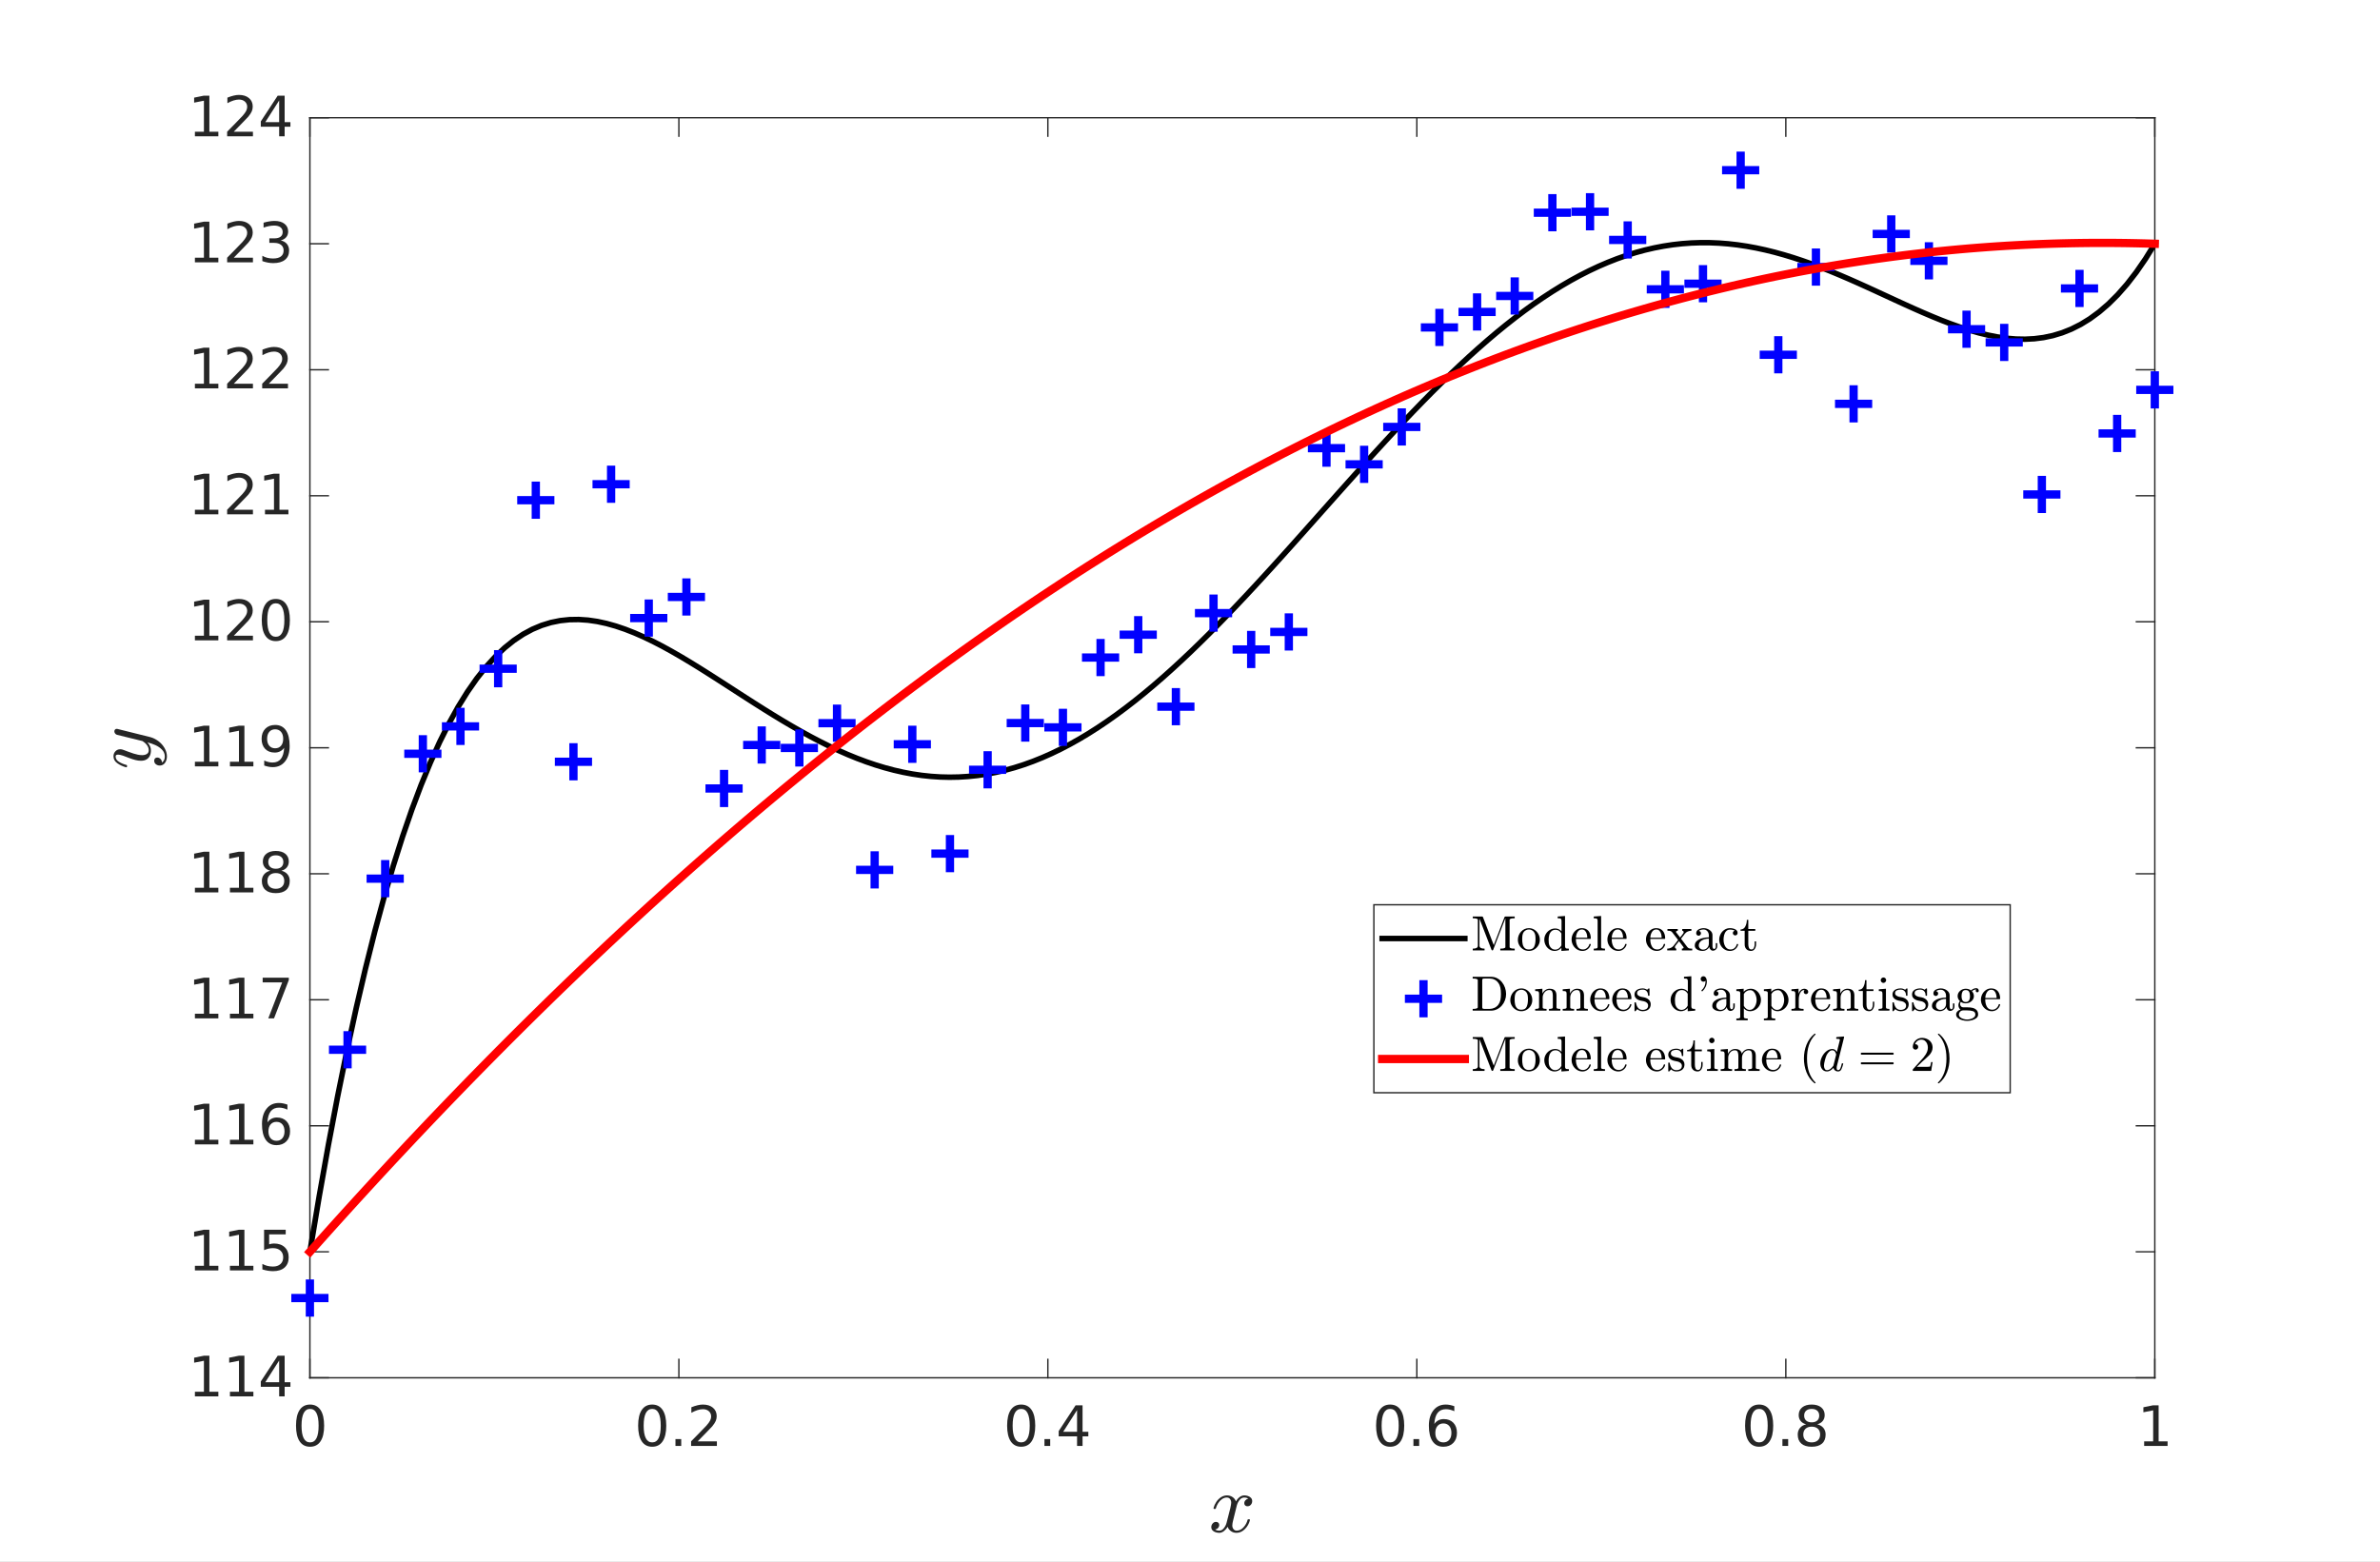 <?xml version="1.0"?>
<!DOCTYPE svg PUBLIC '-//W3C//DTD SVG 1.0//EN'
          'http://www.w3.org/TR/2001/REC-SVG-20010904/DTD/svg10.dtd'>
<svg xmlns:xlink="http://www.w3.org/1999/xlink" style="fill-opacity:1; color-rendering:auto; color-interpolation:auto; text-rendering:auto; stroke:black; stroke-linecap:square; stroke-miterlimit:10; shape-rendering:auto; stroke-opacity:1; fill:black; stroke-dasharray:none; font-weight:normal; stroke-width:1; font-family:'Dialog'; font-style:normal; stroke-linejoin:miter; font-size:12px; stroke-dashoffset:0; image-rendering:auto;" width="1152" height="756" xmlns="http://www.w3.org/2000/svg"
><rect width="100%" height="100%" fill="#333333" stroke="none"/><!--Generated by the Batik Graphics2D SVG Generator--><defs id="genericDefs"
  /><g
  ><defs id="defs1"
    ><clipPath clipPathUnits="userSpaceOnUse" id="clipPath1"
      ><path d="M0 0 L1152 0 L1152 756 L0 756 L0 0 Z"
      /></clipPath
    ></defs
    ><g style="fill:white; stroke:white;"
    ><rect x="0" y="0" width="1152" style="clip-path:url(#clipPath1); stroke:none;" height="756"
    /></g
    ><g style="fill:white; text-rendering:optimizeSpeed; color-rendering:optimizeSpeed; image-rendering:optimizeSpeed; shape-rendering:crispEdges; stroke:white; color-interpolation:sRGB;"
    ><rect x="0" width="1152" height="756" y="0" style="stroke:none;"
      /><path style="stroke:none;" d="M150 667 L1043 667 L1043 57 L150 57 Z"
    /></g
    ><g style="fill:rgb(38,38,38); text-rendering:geometricPrecision; image-rendering:optimizeQuality; color-rendering:optimizeQuality; stroke-linejoin:round; stroke:rgb(38,38,38); color-interpolation:linearRGB; stroke-width:0.667;"
    ><line y2="667" style="fill:none;" x1="150" x2="1043" y1="667"
      /><line y2="57" style="fill:none;" x1="150" x2="1043" y1="57"
      /><line y2="658.07" style="fill:none;" x1="150" x2="150" y1="667"
      /><line y2="658.07" style="fill:none;" x1="328.6" x2="328.6" y1="667"
      /><line y2="658.07" style="fill:none;" x1="507.2" x2="507.2" y1="667"
      /><line y2="658.07" style="fill:none;" x1="685.8" x2="685.8" y1="667"
      /><line y2="658.07" style="fill:none;" x1="864.4" x2="864.4" y1="667"
      /><line y2="658.07" style="fill:none;" x1="1043" x2="1043" y1="667"
      /><line y2="65.93" style="fill:none;" x1="150" x2="150" y1="57"
      /><line y2="65.93" style="fill:none;" x1="328.6" x2="328.6" y1="57"
      /><line y2="65.93" style="fill:none;" x1="507.2" x2="507.2" y1="57"
      /><line y2="65.93" style="fill:none;" x1="685.8" x2="685.8" y1="57"
      /><line y2="65.93" style="fill:none;" x1="864.4" x2="864.4" y1="57"
      /><line y2="65.93" style="fill:none;" x1="1043" x2="1043" y1="57"
    /></g
    ><g transform="translate(150,675)" style="font-size:26.667px; fill:rgb(38,38,38); text-rendering:geometricPrecision; image-rendering:optimizeQuality; color-rendering:optimizeQuality; font-family:'SansSerif'; stroke:rgb(38,38,38); color-interpolation:linearRGB;"
    ><path style="stroke:none;" d="M0.078 7.062 Q-1.969 7.062 -3.008 9.094 Q-4.047 11.125 -4.047 15.172 Q-4.047 19.219 -3.008 21.242 Q-1.969 23.266 0.078 23.266 Q2.156 23.266 3.188 21.242 Q4.219 19.219 4.219 15.172 Q4.219 11.125 3.188 9.094 Q2.156 7.062 0.078 7.062 ZM0.078 4.953 Q3.391 4.953 5.141 7.57 Q6.891 10.188 6.891 15.172 Q6.891 20.141 5.141 22.758 Q3.391 25.375 0.078 25.375 Q-3.219 25.375 -4.969 22.758 Q-6.719 20.141 -6.719 15.172 Q-6.719 10.188 -4.969 7.57 Q-3.219 4.953 0.078 4.953 Z"
    /></g
    ><g transform="translate(328.6,675)" style="font-size:26.667px; fill:rgb(38,38,38); text-rendering:geometricPrecision; image-rendering:optimizeQuality; color-rendering:optimizeQuality; font-family:'SansSerif'; stroke:rgb(38,38,38); color-interpolation:linearRGB;"
    ><path style="stroke:none;" d="M-12.922 7.062 Q-14.969 7.062 -16.008 9.094 Q-17.047 11.125 -17.047 15.172 Q-17.047 19.219 -16.008 21.242 Q-14.969 23.266 -12.922 23.266 Q-10.844 23.266 -9.812 21.242 Q-8.781 19.219 -8.781 15.172 Q-8.781 11.125 -9.812 9.094 Q-10.844 7.062 -12.922 7.062 ZM-12.922 4.953 Q-9.609 4.953 -7.859 7.57 Q-6.109 10.188 -6.109 15.172 Q-6.109 20.141 -7.859 22.758 Q-9.609 25.375 -12.922 25.375 Q-16.219 25.375 -17.969 22.758 Q-19.719 20.141 -19.719 15.172 Q-19.719 10.188 -17.969 7.57 Q-16.219 4.953 -12.922 4.953 ZM-1.65 21.656 L1.131 21.656 L1.131 25 L-1.65 25 L-1.65 21.656 ZM9.12 22.766 L18.401 22.766 L18.401 25 L5.917 25 L5.917 22.766 Q7.433 21.188 10.05 18.547 Q12.667 15.906 13.339 15.141 Q14.605 13.703 15.113 12.703 Q15.62 11.703 15.62 10.75 Q15.62 9.172 14.527 8.188 Q13.433 7.203 11.652 7.203 Q10.402 7.203 9.011 7.641 Q7.62 8.078 6.042 8.953 L6.042 6.266 Q7.652 5.625 9.05 5.289 Q10.448 4.953 11.605 4.953 Q14.667 4.953 16.488 6.484 Q18.308 8.016 18.308 10.578 Q18.308 11.797 17.847 12.883 Q17.386 13.969 16.198 15.438 Q15.87 15.828 14.097 17.648 Q12.323 19.469 9.12 22.766 Z"
    /></g
    ><g transform="translate(507.2,675)" style="font-size:26.667px; fill:rgb(38,38,38); text-rendering:geometricPrecision; image-rendering:optimizeQuality; color-rendering:optimizeQuality; font-family:'SansSerif'; stroke:rgb(38,38,38); color-interpolation:linearRGB;"
    ><path style="stroke:none;" d="M-12.922 7.062 Q-14.969 7.062 -16.008 9.094 Q-17.047 11.125 -17.047 15.172 Q-17.047 19.219 -16.008 21.242 Q-14.969 23.266 -12.922 23.266 Q-10.844 23.266 -9.812 21.242 Q-8.781 19.219 -8.781 15.172 Q-8.781 11.125 -9.812 9.094 Q-10.844 7.062 -12.922 7.062 ZM-12.922 4.953 Q-9.609 4.953 -7.859 7.57 Q-6.109 10.188 -6.109 15.172 Q-6.109 20.141 -7.859 22.758 Q-9.609 25.375 -12.922 25.375 Q-16.219 25.375 -17.969 22.758 Q-19.719 20.141 -19.719 15.172 Q-19.719 10.188 -17.969 7.57 Q-16.219 4.953 -12.922 4.953 ZM-1.65 21.656 L1.131 21.656 L1.131 25 L-1.65 25 L-1.65 21.656 ZM14.136 7.641 L7.417 18.141 L14.136 18.141 L14.136 7.641 ZM13.433 5.312 L16.792 5.312 L16.792 18.141 L19.589 18.141 L19.589 20.359 L16.792 20.359 L16.792 25 L14.136 25 L14.136 20.359 L5.245 20.359 L5.245 17.781 L13.433 5.312 Z"
    /></g
    ><g transform="translate(685.8,675)" style="font-size:26.667px; fill:rgb(38,38,38); text-rendering:geometricPrecision; image-rendering:optimizeQuality; color-rendering:optimizeQuality; font-family:'SansSerif'; stroke:rgb(38,38,38); color-interpolation:linearRGB;"
    ><path style="stroke:none;" d="M-12.922 7.062 Q-14.969 7.062 -16.008 9.094 Q-17.047 11.125 -17.047 15.172 Q-17.047 19.219 -16.008 21.242 Q-14.969 23.266 -12.922 23.266 Q-10.844 23.266 -9.812 21.242 Q-8.781 19.219 -8.781 15.172 Q-8.781 11.125 -9.812 9.094 Q-10.844 7.062 -12.922 7.062 ZM-12.922 4.953 Q-9.609 4.953 -7.859 7.57 Q-6.109 10.188 -6.109 15.172 Q-6.109 20.141 -7.859 22.758 Q-9.609 25.375 -12.922 25.375 Q-16.219 25.375 -17.969 22.758 Q-19.719 20.141 -19.719 15.172 Q-19.719 10.188 -17.969 7.57 Q-16.219 4.953 -12.922 4.953 ZM-1.65 21.656 L1.131 21.656 L1.131 25 L-1.65 25 L-1.65 21.656 ZM12.839 14.094 Q11.058 14.094 10.003 15.32 Q8.948 16.547 8.948 18.688 Q8.948 20.812 10.003 22.039 Q11.058 23.266 12.839 23.266 Q14.636 23.266 15.683 22.039 Q16.73 20.812 16.73 18.688 Q16.73 16.547 15.683 15.32 Q14.636 14.094 12.839 14.094 ZM18.136 5.75 L18.136 8.172 Q17.136 7.703 16.113 7.453 Q15.089 7.203 14.089 7.203 Q11.448 7.203 10.058 8.984 Q8.667 10.766 8.464 14.359 Q9.245 13.219 10.417 12.602 Q11.589 11.984 13.011 11.984 Q15.964 11.984 17.691 13.789 Q19.417 15.594 19.417 18.688 Q19.417 21.719 17.62 23.547 Q15.823 25.375 12.839 25.375 Q9.433 25.375 7.628 22.758 Q5.823 20.141 5.823 15.172 Q5.823 10.516 8.034 7.734 Q10.245 4.953 13.98 4.953 Q14.98 4.953 16.003 5.156 Q17.026 5.359 18.136 5.75 Z"
    /></g
    ><g transform="translate(864.4,675)" style="font-size:26.667px; fill:rgb(38,38,38); text-rendering:geometricPrecision; image-rendering:optimizeQuality; color-rendering:optimizeQuality; font-family:'SansSerif'; stroke:rgb(38,38,38); color-interpolation:linearRGB;"
    ><path style="stroke:none;" d="M-12.922 7.062 Q-14.969 7.062 -16.008 9.094 Q-17.047 11.125 -17.047 15.172 Q-17.047 19.219 -16.008 21.242 Q-14.969 23.266 -12.922 23.266 Q-10.844 23.266 -9.812 21.242 Q-8.781 19.219 -8.781 15.172 Q-8.781 11.125 -9.812 9.094 Q-10.844 7.062 -12.922 7.062 ZM-12.922 4.953 Q-9.609 4.953 -7.859 7.57 Q-6.109 10.188 -6.109 15.172 Q-6.109 20.141 -7.859 22.758 Q-9.609 25.375 -12.922 25.375 Q-16.219 25.375 -17.969 22.758 Q-19.719 20.141 -19.719 15.172 Q-19.719 10.188 -17.969 7.57 Q-16.219 4.953 -12.922 4.953 ZM-1.65 21.656 L1.131 21.656 L1.131 25 L-1.65 25 L-1.65 21.656 ZM12.511 15.656 Q10.62 15.656 9.534 16.672 Q8.448 17.688 8.448 19.469 Q8.448 21.25 9.534 22.258 Q10.62 23.266 12.511 23.266 Q14.417 23.266 15.511 22.25 Q16.605 21.234 16.605 19.469 Q16.605 17.688 15.519 16.672 Q14.433 15.656 12.511 15.656 ZM9.855 14.516 Q8.136 14.094 7.183 12.922 Q6.23 11.75 6.23 10.062 Q6.23 7.703 7.909 6.328 Q9.589 4.953 12.511 4.953 Q15.448 4.953 17.128 6.328 Q18.808 7.703 18.808 10.062 Q18.808 11.75 17.847 12.922 Q16.886 14.094 15.198 14.516 Q17.12 14.969 18.191 16.273 Q19.261 17.578 19.261 19.469 Q19.261 22.328 17.519 23.852 Q15.777 25.375 12.511 25.375 Q9.261 25.375 7.511 23.852 Q5.761 22.328 5.761 19.469 Q5.761 17.578 6.847 16.273 Q7.933 14.969 9.855 14.516 ZM8.87 10.312 Q8.87 11.844 9.831 12.703 Q10.792 13.562 12.511 13.562 Q14.23 13.562 15.198 12.703 Q16.167 11.844 16.167 10.312 Q16.167 8.781 15.198 7.922 Q14.23 7.062 12.511 7.062 Q10.792 7.062 9.831 7.922 Q8.87 8.781 8.87 10.312 Z"
    /></g
    ><g transform="translate(1043,675)" style="font-size:26.667px; fill:rgb(38,38,38); text-rendering:geometricPrecision; image-rendering:optimizeQuality; color-rendering:optimizeQuality; font-family:'SansSerif'; stroke:rgb(38,38,38); color-interpolation:linearRGB;"
    ><path style="stroke:none;" d="M-5.156 22.766 L-0.797 22.766 L-0.797 7.75 L-5.531 8.688 L-5.531 6.266 L-0.828 5.312 L1.844 5.312 L1.844 22.766 L6.188 22.766 L6.188 25 L-5.156 25 L-5.156 22.766 Z"
    /></g
    ><g transform="translate(596.5,708)" style="font-size:40px; fill:rgb(38,38,38); text-rendering:geometricPrecision; image-rendering:optimizeQuality; color-rendering:optimizeQuality; font-family:'mwa_cmmi10'; stroke:rgb(38,38,38); color-interpolation:linearRGB;"
    ><path style="stroke:none;" d="M-8.306 32.444 Q-7.602 32.99 -6.306 32.99 Q-5.056 32.99 -4.102 31.787 Q-3.149 30.584 -2.79 29.162 L-0.977 22.069 Q-0.555 20.147 -0.555 19.444 Q-0.555 18.444 -1.11 17.701 Q-1.665 16.959 -2.665 16.959 Q-3.93 16.959 -5.04 17.748 Q-6.149 18.537 -6.915 19.756 Q-7.681 20.975 -7.993 22.225 Q-8.071 22.491 -8.306 22.491 L-8.79 22.491 Q-9.102 22.491 -9.102 22.116 L-9.102 21.991 Q-8.712 20.506 -7.774 19.092 Q-6.837 17.678 -5.477 16.803 Q-4.118 15.928 -2.587 15.928 Q-1.118 15.928 0.062 16.709 Q1.241 17.491 1.741 18.834 Q2.413 17.6 3.483 16.764 Q4.554 15.928 5.819 15.928 Q6.679 15.928 7.577 16.225 Q8.476 16.522 9.038 17.147 Q9.601 17.772 9.601 18.709 Q9.601 19.725 8.952 20.459 Q8.304 21.194 7.288 21.194 Q6.632 21.194 6.202 20.787 Q5.773 20.381 5.773 19.756 Q5.773 18.912 6.351 18.279 Q6.929 17.647 7.726 17.522 Q7.007 16.959 5.741 16.959 Q4.444 16.959 3.499 18.147 Q2.554 19.334 2.163 20.803 L0.413 27.881 Q-0.024 29.475 -0.024 30.506 Q-0.024 31.522 0.554 32.256 Q1.132 32.99 2.085 32.99 Q3.96 32.99 5.437 31.342 Q6.913 29.694 7.382 27.725 Q7.46 27.491 7.694 27.491 L8.179 27.491 Q8.335 27.491 8.437 27.592 Q8.538 27.694 8.538 27.834 Q8.538 27.881 8.491 27.959 Q7.929 30.334 6.109 32.194 Q4.288 34.053 2.007 34.053 Q0.538 34.053 -0.641 33.256 Q-1.821 32.459 -2.305 31.116 Q-2.93 32.287 -4.032 33.17 Q-5.134 34.053 -6.384 34.053 Q-7.243 34.053 -8.157 33.748 Q-9.071 33.444 -9.634 32.819 Q-10.196 32.194 -10.196 31.241 Q-10.196 30.303 -9.54 29.529 Q-8.884 28.756 -7.915 28.756 Q-7.243 28.756 -6.798 29.154 Q-6.352 29.553 -6.352 30.194 Q-6.352 31.037 -6.907 31.662 Q-7.462 32.287 -8.306 32.444 Z"
    /></g
    ><g style="fill:rgb(38,38,38); text-rendering:geometricPrecision; image-rendering:optimizeQuality; color-rendering:optimizeQuality; stroke-linejoin:round; stroke:rgb(38,38,38); color-interpolation:linearRGB; stroke-width:0.667;"
    ><line y2="57" style="fill:none;" x1="150" x2="150" y1="667"
      /><line y2="57" style="fill:none;" x1="1043" x2="1043" y1="667"
      /><line y2="667" style="fill:none;" x1="150" x2="158.93" y1="667"
      /><line y2="606" style="fill:none;" x1="150" x2="158.93" y1="606"
      /><line y2="545" style="fill:none;" x1="150" x2="158.93" y1="545"
      /><line y2="484" style="fill:none;" x1="150" x2="158.93" y1="484"
      /><line y2="423" style="fill:none;" x1="150" x2="158.93" y1="423"
      /><line y2="362" style="fill:none;" x1="150" x2="158.93" y1="362"
      /><line y2="301" style="fill:none;" x1="150" x2="158.93" y1="301"
      /><line y2="240" style="fill:none;" x1="150" x2="158.93" y1="240"
      /><line y2="179" style="fill:none;" x1="150" x2="158.93" y1="179"
      /><line y2="118" style="fill:none;" x1="150" x2="158.93" y1="118"
      /><line y2="57" style="fill:none;" x1="150" x2="158.93" y1="57"
      /><line y2="667" style="fill:none;" x1="1043" x2="1034.07" y1="667"
      /><line y2="606" style="fill:none;" x1="1043" x2="1034.07" y1="606"
      /><line y2="545" style="fill:none;" x1="1043" x2="1034.07" y1="545"
      /><line y2="484" style="fill:none;" x1="1043" x2="1034.07" y1="484"
      /><line y2="423" style="fill:none;" x1="1043" x2="1034.07" y1="423"
      /><line y2="362" style="fill:none;" x1="1043" x2="1034.07" y1="362"
      /><line y2="301" style="fill:none;" x1="1043" x2="1034.07" y1="301"
      /><line y2="240" style="fill:none;" x1="1043" x2="1034.07" y1="240"
      /><line y2="179" style="fill:none;" x1="1043" x2="1034.07" y1="179"
      /><line y2="118" style="fill:none;" x1="1043" x2="1034.07" y1="118"
      /><line y2="57" style="fill:none;" x1="1043" x2="1034.07" y1="57"
    /></g
    ><g transform="translate(142,667)" style="font-size:26.667px; fill:rgb(38,38,38); text-rendering:geometricPrecision; image-rendering:optimizeQuality; color-rendering:optimizeQuality; font-family:'SansSerif'; stroke:rgb(38,38,38); color-interpolation:linearRGB;"
    ><path style="stroke:none;" d="M-47.656 6.766 L-43.297 6.766 L-43.297 -8.25 L-48.031 -7.312 L-48.031 -9.734 L-43.328 -10.688 L-40.656 -10.688 L-40.656 6.766 L-36.312 6.766 L-36.312 9 L-47.656 9 L-47.656 6.766 ZM-30.697 6.766 L-26.337 6.766 L-26.337 -8.25 L-31.072 -7.312 L-31.072 -9.734 L-26.369 -10.688 L-23.697 -10.688 L-23.697 6.766 L-19.353 6.766 L-19.353 9 L-30.697 9 L-30.697 6.766 ZM-6.878 -8.359 L-13.597 2.141 L-6.878 2.141 L-6.878 -8.359 ZM-7.581 -10.688 L-4.222 -10.688 L-4.222 2.141 L-1.425 2.141 L-1.425 4.359 L-4.222 4.359 L-4.222 9 L-6.878 9 L-6.878 4.359 L-15.768 4.359 L-15.768 1.781 L-7.581 -10.688 Z"
    /></g
    ><g transform="translate(142,606)" style="font-size:26.667px; fill:rgb(38,38,38); text-rendering:geometricPrecision; image-rendering:optimizeQuality; color-rendering:optimizeQuality; font-family:'SansSerif'; stroke:rgb(38,38,38); color-interpolation:linearRGB;"
    ><path style="stroke:none;" d="M-47.656 6.766 L-43.297 6.766 L-43.297 -8.25 L-48.031 -7.312 L-48.031 -9.734 L-43.328 -10.688 L-40.656 -10.688 L-40.656 6.766 L-36.312 6.766 L-36.312 9 L-47.656 9 L-47.656 6.766 ZM-30.697 6.766 L-26.337 6.766 L-26.337 -8.25 L-31.072 -7.312 L-31.072 -9.734 L-26.369 -10.688 L-23.697 -10.688 L-23.697 6.766 L-19.353 6.766 L-19.353 9 L-30.697 9 L-30.697 6.766 ZM-14.175 -10.688 L-3.706 -10.688 L-3.706 -8.438 L-11.722 -8.438 L-11.722 -3.609 Q-11.143 -3.812 -10.565 -3.914 Q-9.987 -4.016 -9.409 -4.016 Q-6.112 -4.016 -4.19 -2.211 Q-2.268 -0.406 -2.268 2.688 Q-2.268 5.859 -4.245 7.617 Q-6.222 9.375 -9.815 9.375 Q-11.05 9.375 -12.339 9.164 Q-13.628 8.953 -15.003 8.531 L-15.003 5.859 Q-13.815 6.516 -12.55 6.828 Q-11.284 7.141 -9.862 7.141 Q-7.581 7.141 -6.253 5.938 Q-4.925 4.734 -4.925 2.688 Q-4.925 0.625 -6.253 -0.57 Q-7.581 -1.766 -9.862 -1.766 Q-10.94 -1.766 -12.003 -1.531 Q-13.065 -1.297 -14.175 -0.797 L-14.175 -10.688 Z"
    /></g
    ><g transform="translate(142,545)" style="font-size:26.667px; fill:rgb(38,38,38); text-rendering:geometricPrecision; image-rendering:optimizeQuality; color-rendering:optimizeQuality; font-family:'SansSerif'; stroke:rgb(38,38,38); color-interpolation:linearRGB;"
    ><path style="stroke:none;" d="M-47.656 6.766 L-43.297 6.766 L-43.297 -8.25 L-48.031 -7.312 L-48.031 -9.734 L-43.328 -10.688 L-40.656 -10.688 L-40.656 6.766 L-36.312 6.766 L-36.312 9 L-47.656 9 L-47.656 6.766 ZM-30.697 6.766 L-26.337 6.766 L-26.337 -8.25 L-31.072 -7.312 L-31.072 -9.734 L-26.369 -10.688 L-23.697 -10.688 L-23.697 6.766 L-19.353 6.766 L-19.353 9 L-30.697 9 L-30.697 6.766 ZM-8.175 -1.906 Q-9.956 -1.906 -11.011 -0.68 Q-12.065 0.547 -12.065 2.688 Q-12.065 4.812 -11.011 6.039 Q-9.956 7.266 -8.175 7.266 Q-6.378 7.266 -5.331 6.039 Q-4.284 4.812 -4.284 2.688 Q-4.284 0.547 -5.331 -0.68 Q-6.378 -1.906 -8.175 -1.906 ZM-2.878 -10.25 L-2.878 -7.828 Q-3.878 -8.297 -4.901 -8.547 Q-5.925 -8.797 -6.925 -8.797 Q-9.565 -8.797 -10.956 -7.016 Q-12.347 -5.234 -12.55 -1.641 Q-11.768 -2.781 -10.597 -3.398 Q-9.425 -4.016 -8.003 -4.016 Q-5.05 -4.016 -3.323 -2.211 Q-1.597 -0.406 -1.597 2.688 Q-1.597 5.719 -3.393 7.547 Q-5.19 9.375 -8.175 9.375 Q-11.581 9.375 -13.386 6.758 Q-15.19 4.141 -15.19 -0.828 Q-15.19 -5.484 -12.979 -8.266 Q-10.768 -11.047 -7.034 -11.047 Q-6.034 -11.047 -5.011 -10.844 Q-3.987 -10.641 -2.878 -10.25 Z"
    /></g
    ><g transform="translate(142,484)" style="font-size:26.667px; fill:rgb(38,38,38); text-rendering:geometricPrecision; image-rendering:optimizeQuality; color-rendering:optimizeQuality; font-family:'SansSerif'; stroke:rgb(38,38,38); color-interpolation:linearRGB;"
    ><path style="stroke:none;" d="M-47.656 6.766 L-43.297 6.766 L-43.297 -8.25 L-48.031 -7.312 L-48.031 -9.734 L-43.328 -10.688 L-40.656 -10.688 L-40.656 6.766 L-36.312 6.766 L-36.312 9 L-47.656 9 L-47.656 6.766 ZM-30.697 6.766 L-26.337 6.766 L-26.337 -8.25 L-31.072 -7.312 L-31.072 -9.734 L-26.369 -10.688 L-23.697 -10.688 L-23.697 6.766 L-19.353 6.766 L-19.353 9 L-30.697 9 L-30.697 6.766 ZM-14.862 -10.688 L-2.206 -10.688 L-2.206 -9.547 L-9.362 9 L-12.143 9 L-5.409 -8.438 L-14.862 -8.438 L-14.862 -10.688 Z"
    /></g
    ><g transform="translate(142,423)" style="font-size:26.667px; fill:rgb(38,38,38); text-rendering:geometricPrecision; image-rendering:optimizeQuality; color-rendering:optimizeQuality; font-family:'SansSerif'; stroke:rgb(38,38,38); color-interpolation:linearRGB;"
    ><path style="stroke:none;" d="M-47.656 6.766 L-43.297 6.766 L-43.297 -8.25 L-48.031 -7.312 L-48.031 -9.734 L-43.328 -10.688 L-40.656 -10.688 L-40.656 6.766 L-36.312 6.766 L-36.312 9 L-47.656 9 L-47.656 6.766 ZM-30.697 6.766 L-26.337 6.766 L-26.337 -8.25 L-31.072 -7.312 L-31.072 -9.734 L-26.369 -10.688 L-23.697 -10.688 L-23.697 6.766 L-19.353 6.766 L-19.353 9 L-30.697 9 L-30.697 6.766 ZM-8.503 -0.344 Q-10.393 -0.344 -11.479 0.672 Q-12.565 1.688 -12.565 3.469 Q-12.565 5.25 -11.479 6.258 Q-10.393 7.266 -8.503 7.266 Q-6.597 7.266 -5.503 6.25 Q-4.409 5.234 -4.409 3.469 Q-4.409 1.688 -5.495 0.672 Q-6.581 -0.344 -8.503 -0.344 ZM-11.159 -1.484 Q-12.878 -1.906 -13.831 -3.078 Q-14.784 -4.25 -14.784 -5.938 Q-14.784 -8.297 -13.104 -9.672 Q-11.425 -11.047 -8.503 -11.047 Q-5.565 -11.047 -3.886 -9.672 Q-2.206 -8.297 -2.206 -5.938 Q-2.206 -4.25 -3.167 -3.078 Q-4.128 -1.906 -5.815 -1.484 Q-3.893 -1.031 -2.823 0.273 Q-1.753 1.578 -1.753 3.469 Q-1.753 6.328 -3.495 7.852 Q-5.237 9.375 -8.503 9.375 Q-11.753 9.375 -13.503 7.852 Q-15.253 6.328 -15.253 3.469 Q-15.253 1.578 -14.167 0.273 Q-13.081 -1.031 -11.159 -1.484 ZM-12.143 -5.688 Q-12.143 -4.156 -11.182 -3.297 Q-10.222 -2.438 -8.503 -2.438 Q-6.784 -2.438 -5.815 -3.297 Q-4.847 -4.156 -4.847 -5.688 Q-4.847 -7.219 -5.815 -8.078 Q-6.784 -8.938 -8.503 -8.938 Q-10.222 -8.938 -11.182 -8.078 Q-12.143 -7.219 -12.143 -5.688 Z"
    /></g
    ><g transform="translate(142,362)" style="font-size:26.667px; fill:rgb(38,38,38); text-rendering:geometricPrecision; image-rendering:optimizeQuality; color-rendering:optimizeQuality; font-family:'SansSerif'; stroke:rgb(38,38,38); color-interpolation:linearRGB;"
    ><path style="stroke:none;" d="M-47.656 6.766 L-43.297 6.766 L-43.297 -8.25 L-48.031 -7.312 L-48.031 -9.734 L-43.328 -10.688 L-40.656 -10.688 L-40.656 6.766 L-36.312 6.766 L-36.312 9 L-47.656 9 L-47.656 6.766 ZM-30.697 6.766 L-26.337 6.766 L-26.337 -8.25 L-31.072 -7.312 L-31.072 -9.734 L-26.369 -10.688 L-23.697 -10.688 L-23.697 6.766 L-19.353 6.766 L-19.353 9 L-30.697 9 L-30.697 6.766 ZM-14.112 8.594 L-14.112 6.172 Q-13.112 6.641 -12.081 6.891 Q-11.05 7.141 -10.065 7.141 Q-7.425 7.141 -6.034 5.367 Q-4.644 3.594 -4.456 -0.016 Q-5.222 1.109 -6.394 1.719 Q-7.565 2.328 -8.987 2.328 Q-11.94 2.328 -13.659 0.539 Q-15.378 -1.25 -15.378 -4.344 Q-15.378 -7.375 -13.589 -9.211 Q-11.8 -11.047 -8.815 -11.047 Q-5.394 -11.047 -3.597 -8.43 Q-1.8 -5.812 -1.8 -0.828 Q-1.8 3.828 -4.011 6.602 Q-6.222 9.375 -9.956 9.375 Q-10.956 9.375 -11.979 9.18 Q-13.003 8.984 -14.112 8.594 ZM-8.815 0.25 Q-7.019 0.25 -5.972 -0.977 Q-4.925 -2.203 -4.925 -4.344 Q-4.925 -6.469 -5.972 -7.703 Q-7.019 -8.938 -8.815 -8.938 Q-10.612 -8.938 -11.659 -7.703 Q-12.706 -6.469 -12.706 -4.344 Q-12.706 -2.203 -11.659 -0.977 Q-10.612 0.25 -8.815 0.25 Z"
    /></g
    ><g transform="translate(142,301)" style="font-size:26.667px; fill:rgb(38,38,38); text-rendering:geometricPrecision; image-rendering:optimizeQuality; color-rendering:optimizeQuality; font-family:'SansSerif'; stroke:rgb(38,38,38); color-interpolation:linearRGB;"
    ><path style="stroke:none;" d="M-47.656 6.766 L-43.297 6.766 L-43.297 -8.25 L-48.031 -7.312 L-48.031 -9.734 L-43.328 -10.688 L-40.656 -10.688 L-40.656 6.766 L-36.312 6.766 L-36.312 9 L-47.656 9 L-47.656 6.766 ZM-28.853 6.766 L-19.572 6.766 L-19.572 9 L-32.056 9 L-32.056 6.766 Q-30.541 5.188 -27.923 2.547 Q-25.306 -0.094 -24.634 -0.859 Q-23.369 -2.297 -22.861 -3.297 Q-22.353 -4.297 -22.353 -5.25 Q-22.353 -6.828 -23.447 -7.812 Q-24.541 -8.797 -26.322 -8.797 Q-27.572 -8.797 -28.962 -8.359 Q-30.353 -7.922 -31.931 -7.047 L-31.931 -9.734 Q-30.322 -10.375 -28.923 -10.711 Q-27.525 -11.047 -26.369 -11.047 Q-23.306 -11.047 -21.486 -9.516 Q-19.666 -7.984 -19.666 -5.422 Q-19.666 -4.203 -20.126 -3.117 Q-20.587 -2.031 -21.775 -0.562 Q-22.103 -0.172 -23.876 1.648 Q-25.65 3.469 -28.853 6.766 ZM-8.503 -8.938 Q-10.55 -8.938 -11.589 -6.906 Q-12.628 -4.875 -12.628 -0.828 Q-12.628 3.219 -11.589 5.242 Q-10.55 7.266 -8.503 7.266 Q-6.425 7.266 -5.394 5.242 Q-4.362 3.219 -4.362 -0.828 Q-4.362 -4.875 -5.394 -6.906 Q-6.425 -8.938 -8.503 -8.938 ZM-8.503 -11.047 Q-5.19 -11.047 -3.44 -8.43 Q-1.69 -5.812 -1.69 -0.828 Q-1.69 4.141 -3.44 6.758 Q-5.19 9.375 -8.503 9.375 Q-11.8 9.375 -13.55 6.758 Q-15.3 4.141 -15.3 -0.828 Q-15.3 -5.812 -13.55 -8.43 Q-11.8 -11.047 -8.503 -11.047 Z"
    /></g
    ><g transform="translate(142,240)" style="font-size:26.667px; fill:rgb(38,38,38); text-rendering:geometricPrecision; image-rendering:optimizeQuality; color-rendering:optimizeQuality; font-family:'SansSerif'; stroke:rgb(38,38,38); color-interpolation:linearRGB;"
    ><path style="stroke:none;" d="M-47.656 6.766 L-43.297 6.766 L-43.297 -8.25 L-48.031 -7.312 L-48.031 -9.734 L-43.328 -10.688 L-40.656 -10.688 L-40.656 6.766 L-36.312 6.766 L-36.312 9 L-47.656 9 L-47.656 6.766 ZM-28.853 6.766 L-19.572 6.766 L-19.572 9 L-32.056 9 L-32.056 6.766 Q-30.541 5.188 -27.923 2.547 Q-25.306 -0.094 -24.634 -0.859 Q-23.369 -2.297 -22.861 -3.297 Q-22.353 -4.297 -22.353 -5.25 Q-22.353 -6.828 -23.447 -7.812 Q-24.541 -8.797 -26.322 -8.797 Q-27.572 -8.797 -28.962 -8.359 Q-30.353 -7.922 -31.931 -7.047 L-31.931 -9.734 Q-30.322 -10.375 -28.923 -10.711 Q-27.525 -11.047 -26.369 -11.047 Q-23.306 -11.047 -21.486 -9.516 Q-19.666 -7.984 -19.666 -5.422 Q-19.666 -4.203 -20.126 -3.117 Q-20.587 -2.031 -21.775 -0.562 Q-22.103 -0.172 -23.876 1.648 Q-25.65 3.469 -28.853 6.766 ZM-13.737 6.766 L-9.378 6.766 L-9.378 -8.25 L-14.112 -7.312 L-14.112 -9.734 L-9.409 -10.688 L-6.737 -10.688 L-6.737 6.766 L-2.393 6.766 L-2.393 9 L-13.737 9 L-13.737 6.766 Z"
    /></g
    ><g transform="translate(142,179)" style="font-size:26.667px; fill:rgb(38,38,38); text-rendering:geometricPrecision; image-rendering:optimizeQuality; color-rendering:optimizeQuality; font-family:'SansSerif'; stroke:rgb(38,38,38); color-interpolation:linearRGB;"
    ><path style="stroke:none;" d="M-47.656 6.766 L-43.297 6.766 L-43.297 -8.25 L-48.031 -7.312 L-48.031 -9.734 L-43.328 -10.688 L-40.656 -10.688 L-40.656 6.766 L-36.312 6.766 L-36.312 9 L-47.656 9 L-47.656 6.766 ZM-28.853 6.766 L-19.572 6.766 L-19.572 9 L-32.056 9 L-32.056 6.766 Q-30.541 5.188 -27.923 2.547 Q-25.306 -0.094 -24.634 -0.859 Q-23.369 -2.297 -22.861 -3.297 Q-22.353 -4.297 -22.353 -5.25 Q-22.353 -6.828 -23.447 -7.812 Q-24.541 -8.797 -26.322 -8.797 Q-27.572 -8.797 -28.962 -8.359 Q-30.353 -7.922 -31.931 -7.047 L-31.931 -9.734 Q-30.322 -10.375 -28.923 -10.711 Q-27.525 -11.047 -26.369 -11.047 Q-23.306 -11.047 -21.486 -9.516 Q-19.666 -7.984 -19.666 -5.422 Q-19.666 -4.203 -20.126 -3.117 Q-20.587 -2.031 -21.775 -0.562 Q-22.103 -0.172 -23.876 1.648 Q-25.65 3.469 -28.853 6.766 ZM-11.893 6.766 L-2.612 6.766 L-2.612 9 L-15.097 9 L-15.097 6.766 Q-13.581 5.188 -10.964 2.547 Q-8.347 -0.094 -7.675 -0.859 Q-6.409 -2.297 -5.901 -3.297 Q-5.394 -4.297 -5.394 -5.25 Q-5.394 -6.828 -6.487 -7.812 Q-7.581 -8.797 -9.362 -8.797 Q-10.612 -8.797 -12.003 -8.359 Q-13.393 -7.922 -14.972 -7.047 L-14.972 -9.734 Q-13.362 -10.375 -11.964 -10.711 Q-10.565 -11.047 -9.409 -11.047 Q-6.347 -11.047 -4.526 -9.516 Q-2.706 -7.984 -2.706 -5.422 Q-2.706 -4.203 -3.167 -3.117 Q-3.628 -2.031 -4.815 -0.562 Q-5.144 -0.172 -6.917 1.648 Q-8.69 3.469 -11.893 6.766 Z"
    /></g
    ><g transform="translate(142,118)" style="font-size:26.667px; fill:rgb(38,38,38); text-rendering:geometricPrecision; image-rendering:optimizeQuality; color-rendering:optimizeQuality; font-family:'SansSerif'; stroke:rgb(38,38,38); color-interpolation:linearRGB;"
    ><path style="stroke:none;" d="M-47.656 6.766 L-43.297 6.766 L-43.297 -8.25 L-48.031 -7.312 L-48.031 -9.734 L-43.328 -10.688 L-40.656 -10.688 L-40.656 6.766 L-36.312 6.766 L-36.312 9 L-47.656 9 L-47.656 6.766 ZM-28.853 6.766 L-19.572 6.766 L-19.572 9 L-32.056 9 L-32.056 6.766 Q-30.541 5.188 -27.923 2.547 Q-25.306 -0.094 -24.634 -0.859 Q-23.369 -2.297 -22.861 -3.297 Q-22.353 -4.297 -22.353 -5.25 Q-22.353 -6.828 -23.447 -7.812 Q-24.541 -8.797 -26.322 -8.797 Q-27.572 -8.797 -28.962 -8.359 Q-30.353 -7.922 -31.931 -7.047 L-31.931 -9.734 Q-30.322 -10.375 -28.923 -10.711 Q-27.525 -11.047 -26.369 -11.047 Q-23.306 -11.047 -21.486 -9.516 Q-19.666 -7.984 -19.666 -5.422 Q-19.666 -4.203 -20.126 -3.117 Q-20.587 -2.031 -21.775 -0.562 Q-22.103 -0.172 -23.876 1.648 Q-25.65 3.469 -28.853 6.766 ZM-6.128 -1.609 Q-4.206 -1.203 -3.136 0.086 Q-2.065 1.375 -2.065 3.281 Q-2.065 6.188 -4.065 7.781 Q-6.065 9.375 -9.768 9.375 Q-11.003 9.375 -12.315 9.133 Q-13.628 8.891 -15.018 8.406 L-15.018 5.828 Q-13.909 6.484 -12.597 6.812 Q-11.284 7.141 -9.847 7.141 Q-7.331 7.141 -6.026 6.148 Q-4.722 5.156 -4.722 3.281 Q-4.722 1.531 -5.94 0.555 Q-7.159 -0.422 -9.331 -0.422 L-11.628 -0.422 L-11.628 -2.609 L-9.222 -2.609 Q-7.253 -2.609 -6.214 -3.398 Q-5.175 -4.188 -5.175 -5.656 Q-5.175 -7.172 -6.253 -7.984 Q-7.331 -8.797 -9.331 -8.797 Q-10.425 -8.797 -11.675 -8.562 Q-12.925 -8.328 -14.425 -7.828 L-14.425 -10.203 Q-12.909 -10.625 -11.589 -10.836 Q-10.268 -11.047 -9.097 -11.047 Q-6.065 -11.047 -4.292 -9.664 Q-2.518 -8.281 -2.518 -5.938 Q-2.518 -4.297 -3.456 -3.172 Q-4.394 -2.047 -6.128 -1.609 Z"
    /></g
    ><g transform="translate(142,57)" style="font-size:26.667px; fill:rgb(38,38,38); text-rendering:geometricPrecision; image-rendering:optimizeQuality; color-rendering:optimizeQuality; font-family:'SansSerif'; stroke:rgb(38,38,38); color-interpolation:linearRGB;"
    ><path style="stroke:none;" d="M-47.656 6.766 L-43.297 6.766 L-43.297 -8.25 L-48.031 -7.312 L-48.031 -9.734 L-43.328 -10.688 L-40.656 -10.688 L-40.656 6.766 L-36.312 6.766 L-36.312 9 L-47.656 9 L-47.656 6.766 ZM-28.853 6.766 L-19.572 6.766 L-19.572 9 L-32.056 9 L-32.056 6.766 Q-30.541 5.188 -27.923 2.547 Q-25.306 -0.094 -24.634 -0.859 Q-23.369 -2.297 -22.861 -3.297 Q-22.353 -4.297 -22.353 -5.25 Q-22.353 -6.828 -23.447 -7.812 Q-24.541 -8.797 -26.322 -8.797 Q-27.572 -8.797 -28.962 -8.359 Q-30.353 -7.922 -31.931 -7.047 L-31.931 -9.734 Q-30.322 -10.375 -28.923 -10.711 Q-27.525 -11.047 -26.369 -11.047 Q-23.306 -11.047 -21.486 -9.516 Q-19.666 -7.984 -19.666 -5.422 Q-19.666 -4.203 -20.126 -3.117 Q-20.587 -2.031 -21.775 -0.562 Q-22.103 -0.172 -23.876 1.648 Q-25.65 3.469 -28.853 6.766 ZM-6.878 -8.359 L-13.597 2.141 L-6.878 2.141 L-6.878 -8.359 ZM-7.581 -10.688 L-4.222 -10.688 L-4.222 2.141 L-1.425 2.141 L-1.425 4.359 L-4.222 4.359 L-4.222 9 L-6.878 9 L-6.878 4.359 L-15.768 4.359 L-15.768 1.781 L-7.581 -10.688 Z"
    /></g
    ><g transform="translate(87,362) rotate(-90)" style="font-size:40px; fill:rgb(38,38,38); text-rendering:geometricPrecision; image-rendering:optimizeQuality; color-rendering:optimizeQuality; font-family:'mwa_cmmi10'; stroke:rgb(38,38,38); color-interpolation:linearRGB;"
    ><path style="stroke:none;" d="M-7.164 -8.681 Q-6.32 -7.228 -4.226 -7.228 Q-2.336 -7.228 -0.953 -8.556 Q0.43 -9.884 1.282 -11.767 Q2.133 -13.65 2.602 -15.634 Q0.821 -13.947 -1.242 -13.947 Q-2.82 -13.947 -3.937 -14.494 Q-5.054 -15.041 -5.672 -16.127 Q-6.289 -17.213 -6.289 -18.759 Q-6.289 -20.072 -5.937 -21.447 Q-5.586 -22.822 -4.945 -24.509 Q-4.304 -26.197 -3.836 -27.447 Q-3.32 -28.916 -3.32 -29.853 Q-3.32 -31.041 -4.195 -31.041 Q-5.773 -31.041 -6.797 -29.408 Q-7.82 -27.775 -8.32 -25.775 Q-8.398 -25.509 -8.648 -25.509 L-9.117 -25.509 Q-9.445 -25.509 -9.445 -25.884 L-9.445 -26.009 Q-8.804 -28.384 -7.476 -30.228 Q-6.148 -32.072 -4.117 -32.072 Q-2.695 -32.072 -1.703 -31.134 Q-0.711 -30.197 -0.711 -28.759 Q-0.711 -28.009 -1.054 -27.197 Q-1.226 -26.713 -1.851 -25.072 Q-2.476 -23.431 -2.804 -22.353 Q-3.133 -21.275 -3.351 -20.244 Q-3.57 -19.213 -3.57 -18.166 Q-3.57 -16.838 -3 -15.924 Q-2.429 -15.009 -1.211 -15.009 Q1.274 -15.009 3.242 -18.041 L6.274 -30.353 Q6.414 -30.884 6.899 -31.267 Q7.383 -31.65 7.961 -31.65 Q8.446 -31.65 8.805 -31.338 Q9.164 -31.025 9.164 -30.509 Q9.164 -30.275 9.133 -30.197 L5.164 -14.275 Q4.633 -12.228 3.227 -10.353 Q1.821 -8.478 -0.164 -7.338 Q-2.148 -6.197 -4.289 -6.197 Q-5.32 -6.197 -6.336 -6.596 Q-7.351 -6.994 -7.976 -7.799 Q-8.601 -8.603 -8.601 -9.666 Q-8.601 -10.759 -7.961 -11.564 Q-7.32 -12.369 -6.242 -12.369 Q-5.601 -12.369 -5.164 -11.97 Q-4.726 -11.572 -4.726 -10.916 Q-4.726 -10.009 -5.406 -9.322 Q-6.086 -8.634 -7.008 -8.634 Q-7.039 -8.65 -7.078 -8.666 Q-7.117 -8.681 -7.164 -8.681 Z"
    /></g
    ><g style="stroke-linecap:butt; text-rendering:geometricPrecision; color-rendering:optimizeQuality; image-rendering:optimizeQuality; stroke-linejoin:round; color-interpolation:linearRGB; stroke-width:2.667;"
    ><path d="M150 606 L154.487 579.249 L158.975 554.13 L163.462 530.583 L167.95 508.549 L172.437 487.967 L176.925 468.784 L181.412 450.942 L185.899 434.386 L190.387 419.064 L194.874 404.924 L199.362 391.914 L203.849 379.985 L208.337 369.088 L212.824 359.177 L217.312 350.204 L221.799 342.125 L226.286 334.896 L230.774 328.474 L235.261 322.817 L239.749 317.885 L244.236 313.637 L248.724 310.036 L253.211 307.044 L257.699 304.625 L262.186 302.742 L266.673 301.362 L271.161 300.451 L275.648 299.978 L280.136 299.909 L284.623 300.215 L289.111 300.867 L293.598 301.836 L298.085 303.094 L302.573 304.614 L307.06 306.371 L311.548 308.34 L316.035 310.496 L320.523 312.817 L325.01 315.28 L329.498 317.863 L333.985 320.547 L338.472 323.311 L342.96 326.136 L347.447 329.004 L351.935 331.897 L356.422 334.8 L360.909 337.695 L365.397 340.568 L369.884 343.404 L374.372 346.19 L378.859 348.913 L383.347 351.56 L387.834 354.12 L392.322 356.582 L396.809 358.936 L401.296 361.172 L405.784 363.28 L410.271 365.254 L414.759 367.085 L419.246 368.765 L423.734 370.29 L428.221 371.652 L432.709 372.846 L437.196 373.867 L441.683 374.711 L446.171 375.375 L450.658 375.855 L455.146 376.148 L459.633 376.253 L464.121 376.167 L468.608 375.89 L473.096 375.42 L477.583 374.756 L482.07 373.901 L486.558 372.853 L491.045 371.613 L495.533 370.184 L500.02 368.566 L504.507 366.762 L508.995 364.775 L513.482 362.606 L517.97 360.26 L522.457 357.739 L526.945 355.048 L531.432 352.19 L535.92 349.171 L540.407 345.994 L544.894 342.664 L549.382 339.187 L553.869 335.568 L558.357 331.814 L562.844 327.929 L567.332 323.919 L571.819 319.792 L576.307 315.553 L580.794 311.21 L585.281 306.768 L589.769 302.236 L594.256 297.619 L598.744 292.925 L603.231 288.163 L607.719 283.337 L612.206 278.458 L616.693 273.531 L621.181 268.565 L625.668 263.567 L630.156 258.546 L634.643 253.508 L639.131 248.462 L643.618 243.415 L648.106 238.375 L652.593 233.35 L657.08 228.348 L661.568 223.376 L666.055 218.441 L670.543 213.552 L675.03 208.716 L679.518 203.94 L684.005 199.231 L688.492 194.597 L692.98 190.045 L697.467 185.581 L701.955 181.212 L706.442 176.944 L710.93 172.785 L715.417 168.74 L719.904 164.816 L724.392 161.017 L728.879 157.35 L733.367 153.819 L737.854 150.43 L742.342 147.189 L746.829 144.098 L751.317 141.163 L755.804 138.387 L760.291 135.773 L764.779 133.326 L769.266 131.049 L773.754 128.943 L778.241 127.011 L782.729 125.255 L787.216 123.677 L791.703 122.277 L796.191 121.057 L800.678 120.016 L805.166 119.154 L809.653 118.471 L814.141 117.966 L818.628 117.638 L823.116 117.483 L827.603 117.501 L832.091 117.687 L836.578 118.039 L841.065 118.552 L845.553 119.222 L850.04 120.043 L854.528 121.011 L859.015 122.118 L863.503 123.359 L867.99 124.724 L872.477 126.207 L876.965 127.799 L881.452 129.49 L885.94 131.271 L890.427 133.131 L894.915 135.058 L899.402 137.041 L903.889 139.067 L908.377 141.123 L912.864 143.194 L917.352 145.266 L921.839 147.323 L926.327 149.349 L930.814 151.327 L935.302 153.239 L939.789 155.065 L944.276 156.788 L948.764 158.387 L953.251 159.839 L957.739 161.125 L962.226 162.22 L966.714 163.101 L971.201 163.744 L975.688 164.122 L980.176 164.211 L984.663 163.982 L989.151 163.408 L993.638 162.459 L998.126 161.105 L1002.613 159.316 L1007.101 157.059 L1011.588 154.301 L1016.075 151.008 L1020.563 147.147 L1025.05 142.68 L1029.538 137.57 L1034.025 131.78 L1038.513 125.27 L1043 118" style="fill:none; fill-rule:evenodd;"
    /></g
    ><g transform="translate(150,628.392)" style="stroke-linecap:butt; fill:blue; text-rendering:geometricPrecision; color-rendering:optimizeQuality; image-rendering:optimizeQuality; stroke:blue; color-interpolation:linearRGB; stroke-width:4;"
    ><path style="fill:none;" d="M0 -7 L0 7 M-7 0 L7 0"
      /><path d="M0 -7 L0 7 M-7 0 L7 0" style="fill:none;" transform="translate(18.224,-120.205)"
      /><path d="M0 -7 L0 7 M-7 0 L7 0" style="fill:none;" transform="translate(36.449,-203.034)"
      /><path d="M0 -7 L0 7 M-7 0 L7 0" style="fill:none;" transform="translate(54.673,-263.49)"
      /><path d="M0 -7 L0 7 M-7 0 L7 0" style="fill:none;" transform="translate(72.898,-276.744)"
      /><path d="M0 -7 L0 7 M-7 0 L7 0" style="fill:none;" transform="translate(91.123,-304.667)"
      /><path d="M0 -7 L0 7 M-7 0 L7 0" style="fill:none;" transform="translate(109.347,-386.243)"
      /><path d="M0 -7 L0 7 M-7 0 L7 0" style="fill:none;" transform="translate(127.571,-259.613)"
      /><path d="M0 -7 L0 7 M-7 0 L7 0" style="fill:none;" transform="translate(145.796,-393.973)"
      /><path d="M0 -7 L0 7 M-7 0 L7 0" style="fill:none;" transform="translate(164.02,-329.182)"
      /><path d="M0 -7 L0 7 M-7 0 L7 0" style="fill:none;" transform="translate(182.245,-339.398)"
      /><path d="M0 -7 L0 7 M-7 0 L7 0" style="fill:none;" transform="translate(200.469,-246.685)"
      /><path d="M0 -7 L0 7 M-7 0 L7 0" style="fill:none;" transform="translate(218.694,-267.741)"
      /><path d="M0 -7 L0 7 M-7 0 L7 0" style="fill:none;" transform="translate(236.918,-266.306)"
      /><path d="M0 -7 L0 7 M-7 0 L7 0" style="fill:none;" transform="translate(255.143,-278.298)"
      /><path d="M0 -7 L0 7 M-7 0 L7 0" style="fill:none;" transform="translate(273.367,-207.28)"
      /><path d="M0 -7 L0 7 M-7 0 L7 0" style="fill:none;" transform="translate(291.592,-268.081)"
      /><path d="M0 -7 L0 7 M-7 0 L7 0" style="fill:none;" transform="translate(309.816,-215.148)"
      /><path d="M0 -7 L0 7 M-7 0 L7 0" style="fill:none;" transform="translate(328.041,-255.733)"
      /><path d="M0 -7 L0 7 M-7 0 L7 0" style="fill:none;" transform="translate(346.265,-278.357)"
      /><path d="M0 -7 L0 7 M-7 0 L7 0" style="fill:none;" transform="translate(364.49,-276.273)"
      /><path d="M0 -7 L0 7 M-7 0 L7 0" style="fill:none;" transform="translate(382.714,-310.069)"
      /><path d="M0 -7 L0 7 M-7 0 L7 0" style="fill:none;" transform="translate(400.939,-321.13)"
      /><path d="M0 -7 L0 7 M-7 0 L7 0" style="fill:none;" transform="translate(419.163,-286.291)"
      /><path d="M0 -7 L0 7 M-7 0 L7 0" style="fill:none;" transform="translate(437.388,-331.581)"
      /><path d="M0 -7 L0 7 M-7 0 L7 0" style="fill:none;" transform="translate(455.612,-313.979)"
      /><path d="M0 -7 L0 7 M-7 0 L7 0" style="fill:none;" transform="translate(473.837,-322.467)"
      /><path d="M0 -7 L0 7 M-7 0 L7 0" style="fill:none;" transform="translate(492.061,-411.434)"
      /><path d="M0 -7 L0 7 M-7 0 L7 0" style="fill:none;" transform="translate(510.286,-403.601)"
      /><path d="M0 -7 L0 7 M-7 0 L7 0" style="fill:none;" transform="translate(528.51,-421.711)"
      /><path d="M0 -7 L0 7 M-7 0 L7 0" style="fill:none;" transform="translate(546.735,-469.878)"
      /><path d="M0 -7 L0 7 M-7 0 L7 0" style="fill:none;" transform="translate(564.959,-477.379)"
      /><path d="M0 -7 L0 7 M-7 0 L7 0" style="fill:none;" transform="translate(583.184,-485.113)"
      /><path d="M0 -7 L0 7 M-7 0 L7 0" style="fill:none;" transform="translate(601.408,-525.421)"
      /><path d="M0 -7 L0 7 M-7 0 L7 0" style="fill:none;" transform="translate(619.633,-525.881)"
      /><path d="M0 -7 L0 7 M-7 0 L7 0" style="fill:none;" transform="translate(637.857,-512.239)"
      /><path d="M0 -7 L0 7 M-7 0 L7 0" style="fill:none;" transform="translate(656.082,-488.336)"
      /><path d="M0 -7 L0 7 M-7 0 L7 0" style="fill:none;" transform="translate(674.306,-491.048)"
      /><path d="M0 -7 L0 7 M-7 0 L7 0" style="fill:none;" transform="translate(692.531,-545.998)"
      /><path d="M0 -7 L0 7 M-7 0 L7 0" style="fill:none;" transform="translate(710.755,-456.648)"
      /><path d="M0 -7 L0 7 M-7 0 L7 0" style="fill:none;" transform="translate(728.98,-499.1)"
      /><path d="M0 -7 L0 7 M-7 0 L7 0" style="fill:none;" transform="translate(747.204,-432.889)"
      /><path d="M0 -7 L0 7 M-7 0 L7 0" style="fill:none;" transform="translate(765.429,-515.139)"
      /><path d="M0 -7 L0 7 M-7 0 L7 0" style="fill:none;" transform="translate(783.653,-502.13)"
      /><path d="M0 -7 L0 7 M-7 0 L7 0" style="fill:none;" transform="translate(801.878,-469.016)"
      /><path d="M0 -7 L0 7 M-7 0 L7 0" style="fill:none;" transform="translate(820.102,-462.622)"
      /><path d="M0 -7 L0 7 M-7 0 L7 0" style="fill:none;" transform="translate(838.327,-389.02)"
      /><path d="M0 -7 L0 7 M-7 0 L7 0" style="fill:none;" transform="translate(856.551,-488.757)"
      /><path d="M0 -7 L0 7 M-7 0 L7 0" style="fill:none;" transform="translate(874.775,-418.552)"
      /><path d="M0 -7 L0 7 M-7 0 L7 0" style="fill:none;" transform="translate(893,-439.654)"
      /><path transform="translate(-150,-628.392)" style="fill:none; fill-rule:evenodd; stroke:red; stroke-linejoin:round;" d="M150 606 L154.487 600.961 L158.975 595.948 L163.462 590.961 L167.95 586.001 L172.437 581.066 L176.925 576.158 L181.412 571.276 L185.899 566.419 L190.387 561.589 L194.874 556.786 L199.362 552.008 L203.849 547.256 L208.337 542.531 L212.824 537.831 L217.312 533.158 L221.799 528.511 L226.286 523.89 L230.774 519.295 L235.261 514.727 L239.749 510.184 L244.236 505.667 L248.724 501.177 L253.211 496.713 L257.699 492.275 L262.186 487.863 L266.673 483.477 L271.161 479.118 L275.648 474.784 L280.136 470.477 L284.623 466.195 L289.111 461.94 L293.598 457.711 L298.085 453.508 L302.573 449.331 L307.06 445.181 L311.548 441.056 L316.035 436.958 L320.523 432.885 L325.01 428.839 L329.498 424.819 L333.985 420.825 L338.472 416.858 L342.96 412.916 L347.447 409 L351.935 405.111 L356.422 401.248 L360.909 397.411 L365.397 393.6 L369.884 389.815 L374.372 386.056 L378.859 382.324 L383.347 378.617 L387.834 374.937 L392.322 371.283 L396.809 367.654 L401.296 364.053 L405.784 360.477 L410.271 356.927 L414.759 353.404 L419.246 349.906 L423.734 346.435 L428.221 342.99 L432.709 339.571 L437.196 336.178 L441.683 332.811 L446.171 329.47 L450.658 326.156 L455.146 322.867 L459.633 319.606 L464.121 316.369 L468.608 313.159 L473.096 309.975 L477.583 306.817 L482.07 303.686 L486.558 300.581 L491.045 297.501 L495.533 294.448 L500.02 291.421 L504.507 288.42 L508.995 285.445 L513.482 282.496 L517.97 279.574 L522.457 276.677 L526.945 273.807 L531.432 270.963 L535.92 268.145 L540.407 265.353 L544.894 262.587 L549.382 259.847 L553.869 257.134 L558.357 254.446 L562.844 251.785 L567.332 249.15 L571.819 246.541 L576.307 243.958 L580.794 241.401 L585.281 238.87 L589.769 236.366 L594.256 233.887 L598.744 231.435 L603.231 229.009 L607.719 226.609 L612.206 224.235 L616.693 221.887 L621.181 219.566 L625.668 217.27 L630.156 215.001 L634.643 212.758 L639.131 210.541 L643.618 208.35 L648.106 206.185 L652.593 204.046 L657.08 201.934 L661.568 199.847 L666.055 197.787 L670.543 195.753 L675.03 193.745 L679.518 191.762 L684.005 189.807 L688.492 187.877 L692.98 185.973 L697.467 184.096 L701.955 182.245 L706.442 180.419 L710.93 178.621 L715.417 176.847 L719.904 175.101 L724.392 173.38 L728.879 171.686 L733.367 170.018 L737.854 168.375 L742.342 166.759 L746.829 165.169 L751.317 163.605 L755.804 162.068 L760.291 160.555 L764.779 159.071 L769.266 157.611 L773.754 156.178 L778.241 154.771 L782.729 153.389 L787.216 152.035 L791.703 150.706 L796.191 149.403 L800.678 148.127 L805.166 146.877 L809.653 145.652 L814.141 144.454 L818.628 143.282 L823.116 142.137 L827.603 141.017 L832.091 139.923 L836.578 138.856 L841.065 137.815 L845.553 136.799 L850.04 135.811 L854.528 134.848 L859.015 133.911 L863.503 133 L867.99 132.116 L872.477 131.257 L876.965 130.425 L881.452 129.619 L885.94 128.839 L890.427 128.085 L894.915 127.357 L899.402 126.656 L903.889 125.98 L908.377 125.331 L912.864 124.708 L917.352 124.111 L921.839 123.54 L926.327 122.995 L930.814 122.476 L935.302 121.983 L939.789 121.517 L944.276 121.077 L948.764 120.662 L953.251 120.274 L957.739 119.912 L962.226 119.577 L966.714 119.267 L971.201 118.983 L975.688 118.726 L980.176 118.495 L984.663 118.29 L989.151 118.11 L993.638 117.958 L998.126 117.831 L1002.613 117.73 L1007.101 117.656 L1011.588 117.607 L1016.075 117.585 L1020.563 117.589 L1025.05 117.619 L1029.538 117.675 L1034.025 117.757 L1038.513 117.865 L1043 118"
    /></g
    ><g style="fill:white; text-rendering:optimizeSpeed; color-rendering:optimizeSpeed; image-rendering:optimizeSpeed; shape-rendering:crispEdges; stroke:white; color-interpolation:sRGB;"
    ><path style="stroke:none;" d="M973 529 L973 438 L665 438 L665 529 Z"
    /></g
    ><g transform="translate(712.03,454.328)" style="font-size:24px; text-rendering:geometricPrecision; color-rendering:optimizeQuality; image-rendering:optimizeQuality; font-family:'mwa_cmr10'; color-interpolation:linearRGB;"
    ><path style="stroke:none;" d="M0.844 5.76 L0.844 4.916 Q3.312 4.916 3.312 3.494 L3.312 -9.037 Q3.312 -9.787 0.844 -9.787 L0.844 -10.631 L5.375 -10.631 Q5.672 -10.631 5.766 -10.365 L11 3.213 L16.219 -10.365 Q16.312 -10.631 16.609 -10.631 L21.141 -10.631 L21.141 -9.787 Q18.672 -9.787 18.672 -9.037 L18.672 4.151 Q18.672 4.916 21.141 4.916 L21.141 5.76 L14.156 5.76 L14.156 4.916 Q16.625 4.916 16.625 4.151 L16.625 -9.818 L10.719 5.494 Q10.625 5.76 10.328 5.76 Q10.016 5.76 9.922 5.494 L4.078 -9.631 L4.078 3.494 Q4.078 4.916 6.547 4.916 L6.547 5.76 L0.844 5.76 Z"
    /></g
    ><g transform="translate(712.03,454.328)" style="font-size:24px; text-rendering:geometricPrecision; color-rendering:optimizeQuality; image-rendering:optimizeQuality; font-family:'mwa_cmr10'; color-interpolation:linearRGB;"
    ><path style="stroke:none;" d="M28 6.026 Q26.562 6.026 25.328 5.291 Q24.094 4.557 23.383 3.33 Q22.672 2.104 22.672 0.65 Q22.672 -0.459 23.062 -1.474 Q23.453 -2.49 24.188 -3.295 Q24.922 -4.099 25.891 -4.553 Q26.859 -5.006 28 -5.006 Q29.484 -5.006 30.695 -4.224 Q31.906 -3.443 32.609 -2.139 Q33.312 -0.834 33.312 0.65 Q33.312 2.088 32.594 3.322 Q31.875 4.557 30.656 5.291 Q29.438 6.026 28 6.026 ZM28 5.322 Q29.922 5.322 30.57 3.932 Q31.219 2.541 31.219 0.385 Q31.219 -0.834 31.086 -1.623 Q30.953 -2.412 30.516 -3.053 Q30.25 -3.459 29.836 -3.756 Q29.422 -4.053 28.961 -4.209 Q28.5 -4.365 28 -4.365 Q27.25 -4.365 26.578 -4.029 Q25.906 -3.693 25.453 -3.053 Q25.016 -2.381 24.891 -1.56 Q24.766 -0.74 24.766 0.385 Q24.766 1.729 25 2.799 Q25.234 3.869 25.945 4.596 Q26.656 5.322 28 5.322 Z"
      /><path style="stroke:none;" d="M40.526 6.026 Q39.104 6.026 37.932 5.26 Q36.761 4.494 36.112 3.236 Q35.464 1.979 35.464 0.572 Q35.464 -0.881 36.175 -2.123 Q36.886 -3.365 38.104 -4.107 Q39.323 -4.849 40.792 -4.849 Q41.667 -4.849 42.448 -4.482 Q43.229 -4.115 43.807 -3.459 L43.807 -8.443 Q43.807 -9.084 43.612 -9.373 Q43.417 -9.662 43.065 -9.725 Q42.714 -9.787 41.948 -9.787 L41.948 -10.631 L45.495 -10.896 L45.495 3.572 Q45.495 4.213 45.69 4.502 Q45.886 4.791 46.245 4.854 Q46.604 4.916 47.354 4.916 L47.354 5.76 L43.745 6.026 L43.745 4.51 Q43.12 5.229 42.261 5.627 Q41.401 6.026 40.526 6.026 ZM38.073 3.666 Q38.495 4.463 39.175 4.932 Q39.854 5.401 40.667 5.401 Q41.667 5.401 42.495 4.822 Q43.323 4.244 43.745 3.338 L43.745 -2.428 Q43.464 -2.943 43.034 -3.365 Q42.604 -3.787 42.073 -4.006 Q41.542 -4.224 40.932 -4.224 Q39.682 -4.224 38.925 -3.514 Q38.167 -2.803 37.862 -1.701 Q37.557 -0.6 37.557 0.604 Q37.557 1.557 37.651 2.276 Q37.745 2.994 38.073 3.666 Z"
      /><path style="stroke:none;" d="M53.984 6.026 Q52.516 6.026 51.289 5.26 Q50.063 4.494 49.367 3.213 Q48.672 1.932 48.672 0.494 Q48.672 -0.912 49.313 -2.178 Q49.953 -3.443 51.094 -4.224 Q52.234 -5.006 53.641 -5.006 Q54.734 -5.006 55.555 -4.631 Q56.375 -4.256 56.899 -3.599 Q57.422 -2.943 57.696 -2.053 Q57.969 -1.162 57.969 -0.1 Q57.969 0.213 57.719 0.213 L50.766 0.213 L50.766 0.479 Q50.766 2.463 51.571 3.893 Q52.375 5.322 54.188 5.322 Q54.922 5.322 55.555 4.994 Q56.188 4.666 56.649 4.08 Q57.109 3.494 57.266 2.822 Q57.297 2.744 57.359 2.682 Q57.422 2.619 57.5 2.619 L57.719 2.619 Q57.969 2.619 57.969 2.916 Q57.625 4.276 56.5 5.151 Q55.375 6.026 53.984 6.026 ZM50.797 -0.381 L56.266 -0.381 Q56.266 -1.287 56.016 -2.209 Q55.766 -3.131 55.18 -3.748 Q54.594 -4.365 53.641 -4.365 Q52.281 -4.365 51.539 -3.092 Q50.797 -1.818 50.797 -0.381 Z"
      /><path style="stroke:none;" d="M59.401 5.76 L59.401 4.916 Q60.229 4.916 60.753 4.783 Q61.276 4.651 61.276 4.151 L61.276 -8.443 Q61.276 -9.084 61.089 -9.373 Q60.901 -9.662 60.534 -9.725 Q60.167 -9.787 59.401 -9.787 L59.401 -10.631 L62.964 -10.896 L62.964 4.151 Q62.964 4.651 63.495 4.783 Q64.026 4.916 64.839 4.916 L64.839 5.76 L59.401 5.76 Z"
      /><path style="stroke:none;" d="M71.318 6.026 Q69.849 6.026 68.623 5.26 Q67.396 4.494 66.701 3.213 Q66.005 1.932 66.005 0.494 Q66.005 -0.912 66.646 -2.178 Q67.287 -3.443 68.427 -4.224 Q69.568 -5.006 70.974 -5.006 Q72.068 -5.006 72.888 -4.631 Q73.709 -4.256 74.232 -3.599 Q74.755 -2.943 75.029 -2.053 Q75.302 -1.162 75.302 -0.1 Q75.302 0.213 75.052 0.213 L68.099 0.213 L68.099 0.479 Q68.099 2.463 68.904 3.893 Q69.709 5.322 71.521 5.322 Q72.255 5.322 72.888 4.994 Q73.521 4.666 73.982 4.08 Q74.443 3.494 74.599 2.822 Q74.63 2.744 74.693 2.682 Q74.755 2.619 74.834 2.619 L75.052 2.619 Q75.302 2.619 75.302 2.916 Q74.959 4.276 73.834 5.151 Q72.709 6.026 71.318 6.026 ZM68.13 -0.381 L73.599 -0.381 Q73.599 -1.287 73.349 -2.209 Q73.099 -3.131 72.513 -3.748 Q71.927 -4.365 70.974 -4.365 Q69.615 -4.365 68.873 -3.092 Q68.13 -1.818 68.13 -0.381 Z"
      /><path style="stroke:none;" d="M89.984 6.026 Q88.516 6.026 87.289 5.26 Q86.063 4.494 85.367 3.213 Q84.672 1.932 84.672 0.494 Q84.672 -0.912 85.313 -2.178 Q85.953 -3.443 87.094 -4.224 Q88.234 -5.006 89.641 -5.006 Q90.734 -5.006 91.555 -4.631 Q92.375 -4.256 92.899 -3.599 Q93.422 -2.943 93.695 -2.053 Q93.969 -1.162 93.969 -0.1 Q93.969 0.213 93.719 0.213 L86.766 0.213 L86.766 0.479 Q86.766 2.463 87.57 3.893 Q88.375 5.322 90.188 5.322 Q90.922 5.322 91.555 4.994 Q92.188 4.666 92.649 4.08 Q93.109 3.494 93.266 2.822 Q93.297 2.744 93.359 2.682 Q93.422 2.619 93.5 2.619 L93.719 2.619 Q93.969 2.619 93.969 2.916 Q93.625 4.276 92.5 5.151 Q91.375 6.026 89.984 6.026 ZM86.797 -0.381 L92.266 -0.381 Q92.266 -1.287 92.016 -2.209 Q91.766 -3.131 91.18 -3.748 Q90.594 -4.365 89.641 -4.365 Q88.281 -4.365 87.539 -3.092 Q86.797 -1.818 86.797 -0.381 Z"
      /><path style="stroke:none;" d="M94.964 5.76 L94.964 4.916 Q95.87 4.916 96.682 4.557 Q97.495 4.197 98.057 3.494 L100.229 0.713 L97.401 -2.974 Q96.979 -3.506 96.479 -3.623 Q95.979 -3.74 95.073 -3.74 L95.073 -4.584 L100.073 -4.584 L100.073 -3.74 Q99.761 -3.74 99.479 -3.599 Q99.198 -3.459 99.198 -3.193 Q99.198 -3.099 99.276 -2.974 L101.198 -0.474 L102.636 -2.334 Q102.932 -2.678 102.932 -3.037 Q102.932 -3.318 102.737 -3.529 Q102.542 -3.74 102.229 -3.74 L102.229 -4.584 L106.651 -4.584 L106.651 -3.74 Q105.714 -3.74 104.901 -3.389 Q104.089 -3.037 103.526 -2.334 L101.636 0.104 L104.698 4.151 Q105.151 4.682 105.643 4.799 Q106.136 4.916 107.057 4.916 L107.057 5.76 L102.057 5.76 L102.057 4.916 Q102.354 4.916 102.628 4.776 Q102.901 4.635 102.901 4.369 Q102.901 4.26 102.823 4.151 L100.667 1.291 L98.948 3.494 Q98.682 3.807 98.682 4.197 Q98.682 4.494 98.878 4.705 Q99.073 4.916 99.339 4.916 L99.339 5.76 L94.964 5.76 Z"
      /><path style="stroke:none;" d="M108.302 3.401 Q108.302 1.979 109.427 1.08 Q110.552 0.182 112.123 -0.185 Q113.693 -0.553 115.115 -0.553 L115.115 -1.537 Q115.115 -2.24 114.81 -2.889 Q114.505 -3.537 113.935 -3.951 Q113.365 -4.365 112.662 -4.365 Q111.068 -4.365 110.24 -3.646 Q110.693 -3.646 110.998 -3.303 Q111.302 -2.959 111.302 -2.506 Q111.302 -2.021 110.959 -1.685 Q110.615 -1.349 110.146 -1.349 Q109.662 -1.349 109.326 -1.685 Q108.99 -2.021 108.99 -2.506 Q108.99 -3.771 110.138 -4.388 Q111.287 -5.006 112.662 -5.006 Q113.646 -5.006 114.63 -4.584 Q115.615 -4.162 116.24 -3.389 Q116.865 -2.615 116.865 -1.584 L116.865 3.807 Q116.865 4.276 117.06 4.674 Q117.255 5.072 117.677 5.072 Q118.084 5.072 118.279 4.674 Q118.474 4.276 118.474 3.807 L118.474 2.276 L119.177 2.276 L119.177 3.807 Q119.177 4.354 118.896 4.838 Q118.615 5.322 118.138 5.612 Q117.662 5.901 117.115 5.901 Q116.412 5.901 115.896 5.354 Q115.38 4.807 115.334 4.057 Q114.88 4.963 114.013 5.494 Q113.146 6.026 112.162 6.026 Q111.255 6.026 110.365 5.76 Q109.474 5.494 108.888 4.908 Q108.302 4.322 108.302 3.401 ZM110.24 3.401 Q110.24 4.244 110.865 4.822 Q111.49 5.401 112.334 5.401 Q113.099 5.401 113.732 5.01 Q114.365 4.619 114.74 3.955 Q115.115 3.291 115.115 2.541 L115.115 0.057 Q114.021 0.057 112.88 0.408 Q111.74 0.76 110.99 1.526 Q110.24 2.291 110.24 3.401 Z"
      /><path style="stroke:none;" d="M125.318 6.026 Q123.865 6.026 122.677 5.268 Q121.49 4.51 120.81 3.252 Q120.13 1.994 120.13 0.572 Q120.13 -0.834 120.802 -2.139 Q121.474 -3.443 122.669 -4.224 Q123.865 -5.006 125.318 -5.006 Q126.724 -5.006 127.873 -4.451 Q129.021 -3.896 129.021 -2.646 Q129.021 -2.178 128.693 -1.834 Q128.365 -1.49 127.88 -1.49 Q127.396 -1.49 127.06 -1.834 Q126.724 -2.178 126.724 -2.646 Q126.724 -3.068 126.998 -3.381 Q127.271 -3.693 127.662 -3.771 Q126.834 -4.303 125.334 -4.303 Q124.193 -4.303 123.49 -3.537 Q122.787 -2.771 122.505 -1.646 Q122.224 -0.521 122.224 0.572 Q122.224 1.744 122.568 2.822 Q122.912 3.901 123.677 4.612 Q124.443 5.322 125.599 5.322 Q126.74 5.322 127.537 4.627 Q128.334 3.932 128.63 2.807 Q128.63 2.666 128.818 2.666 L129.115 2.666 Q129.177 2.666 129.24 2.729 Q129.302 2.791 129.302 2.869 L129.302 2.947 Q128.927 4.369 127.849 5.197 Q126.771 6.026 125.318 6.026 Z"
      /><path style="stroke:none;" d="M132.453 2.869 L132.453 -3.74 L130.453 -3.74 L130.453 -4.365 Q132.031 -4.365 132.766 -5.834 Q133.5 -7.303 133.5 -9.006 L134.203 -9.006 L134.203 -4.584 L137.578 -4.584 L137.578 -3.74 L134.203 -3.74 L134.203 2.822 Q134.203 3.822 134.531 4.572 Q134.86 5.322 135.735 5.322 Q136.547 5.322 136.914 4.533 Q137.281 3.744 137.281 2.822 L137.281 1.416 L137.969 1.416 L137.969 2.869 Q137.969 3.619 137.696 4.354 Q137.422 5.088 136.883 5.557 Q136.344 6.026 135.563 6.026 Q134.125 6.026 133.289 5.166 Q132.453 4.307 132.453 2.869 Z"
    /></g
    ><g style="stroke-linecap:butt; text-rendering:geometricPrecision; color-rendering:optimizeQuality; image-rendering:optimizeQuality; stroke-linejoin:round; color-interpolation:linearRGB; stroke-width:2.667;"
    ><line y2="454.328" style="fill:none;" x1="669.003" x2="709.029" y1="454.328"
    /></g
    ><g transform="translate(712.03,483.5)" style="font-size:24px; text-rendering:geometricPrecision; color-rendering:optimizeQuality; image-rendering:optimizeQuality; font-family:'mwa_cmr10'; color-interpolation:linearRGB;"
    ><path style="stroke:none;" d="M0.797 5.76 L0.797 4.916 Q3.266 4.916 3.266 4.151 L3.266 -9.037 Q3.266 -9.787 0.797 -9.787 L0.797 -10.631 L9.641 -10.631 Q11.281 -10.631 12.641 -9.928 Q14 -9.225 14.961 -8.037 Q15.922 -6.849 16.445 -5.349 Q16.969 -3.849 16.969 -2.287 Q16.969 -0.756 16.445 0.682 Q15.922 2.119 14.93 3.268 Q13.938 4.416 12.586 5.088 Q11.234 5.76 9.641 5.76 L0.797 5.76 ZM5.422 4.151 Q5.422 4.666 5.719 4.791 Q6.016 4.916 6.641 4.916 L9.031 4.916 Q10.25 4.916 11.359 4.385 Q12.469 3.854 13.203 2.901 Q13.953 1.885 14.211 0.643 Q14.469 -0.6 14.469 -2.287 Q14.469 -4.021 14.211 -5.334 Q13.953 -6.646 13.203 -7.678 Q12.484 -8.709 11.383 -9.248 Q10.281 -9.787 9.031 -9.787 L6.641 -9.787 Q6.219 -9.787 5.977 -9.756 Q5.734 -9.725 5.578 -9.553 Q5.422 -9.381 5.422 -9.037 L5.422 4.151 Z"
    /></g
    ><g transform="translate(712.03,483.5)" style="font-size:24px; text-rendering:geometricPrecision; color-rendering:optimizeQuality; image-rendering:optimizeQuality; font-family:'mwa_cmr10'; color-interpolation:linearRGB;"
    ><path style="stroke:none;" d="M24.333 6.026 Q22.896 6.026 21.662 5.291 Q20.427 4.557 19.716 3.33 Q19.005 2.104 19.005 0.65 Q19.005 -0.459 19.396 -1.474 Q19.787 -2.49 20.521 -3.295 Q21.255 -4.099 22.224 -4.553 Q23.193 -5.006 24.333 -5.006 Q25.818 -5.006 27.029 -4.224 Q28.24 -3.443 28.943 -2.139 Q29.646 -0.834 29.646 0.65 Q29.646 2.088 28.927 3.322 Q28.208 4.557 26.99 5.291 Q25.771 6.026 24.333 6.026 ZM24.333 5.322 Q26.255 5.322 26.904 3.932 Q27.552 2.541 27.552 0.385 Q27.552 -0.834 27.419 -1.623 Q27.287 -2.412 26.849 -3.053 Q26.583 -3.459 26.169 -3.756 Q25.755 -4.053 25.294 -4.209 Q24.833 -4.365 24.333 -4.365 Q23.583 -4.365 22.912 -4.029 Q22.24 -3.693 21.787 -3.053 Q21.349 -2.381 21.224 -1.56 Q21.099 -0.74 21.099 0.385 Q21.099 1.729 21.333 2.799 Q21.568 3.869 22.279 4.596 Q22.99 5.322 24.333 5.322 Z"
      /><path style="stroke:none;" d="M31.052 5.76 L31.052 4.916 Q31.865 4.916 32.396 4.783 Q32.927 4.651 32.927 4.151 L32.927 -2.396 Q32.927 -3.037 32.732 -3.326 Q32.536 -3.615 32.177 -3.678 Q31.818 -3.74 31.052 -3.74 L31.052 -4.584 L34.536 -4.849 L34.536 -2.506 Q35.005 -3.537 35.951 -4.193 Q36.896 -4.849 38.005 -4.849 Q39.677 -4.849 40.513 -4.053 Q41.349 -3.256 41.349 -1.615 L41.349 4.151 Q41.349 4.651 41.88 4.783 Q42.411 4.916 43.224 4.916 L43.224 5.76 L37.724 5.76 L37.724 4.916 Q38.552 4.916 39.076 4.783 Q39.599 4.651 39.599 4.151 L39.599 -1.537 Q39.599 -2.709 39.263 -3.467 Q38.927 -4.224 37.865 -4.224 Q36.474 -4.224 35.576 -3.115 Q34.677 -2.006 34.677 -0.584 L34.677 4.151 Q34.677 4.651 35.208 4.783 Q35.74 4.916 36.552 4.916 L36.552 5.76 L31.052 5.76 Z"
      /><path style="stroke:none;" d="M44.386 5.76 L44.386 4.916 Q45.198 4.916 45.729 4.783 Q46.261 4.651 46.261 4.151 L46.261 -2.396 Q46.261 -3.037 46.065 -3.326 Q45.87 -3.615 45.511 -3.678 Q45.151 -3.74 44.386 -3.74 L44.386 -4.584 L47.87 -4.849 L47.87 -2.506 Q48.339 -3.537 49.284 -4.193 Q50.229 -4.849 51.339 -4.849 Q53.011 -4.849 53.846 -4.053 Q54.682 -3.256 54.682 -1.615 L54.682 4.151 Q54.682 4.651 55.214 4.783 Q55.745 4.916 56.557 4.916 L56.557 5.76 L51.057 5.76 L51.057 4.916 Q51.886 4.916 52.409 4.783 Q52.932 4.651 52.932 4.151 L52.932 -1.537 Q52.932 -2.709 52.596 -3.467 Q52.261 -4.224 51.198 -4.224 Q49.807 -4.224 48.909 -3.115 Q48.011 -2.006 48.011 -0.584 L48.011 4.151 Q48.011 4.651 48.542 4.783 Q49.073 4.916 49.886 4.916 L49.886 5.76 L44.386 5.76 Z"
      /><path style="stroke:none;" d="M62.984 6.026 Q61.516 6.026 60.289 5.26 Q59.063 4.494 58.367 3.213 Q57.672 1.932 57.672 0.494 Q57.672 -0.912 58.313 -2.178 Q58.953 -3.443 60.094 -4.224 Q61.234 -5.006 62.641 -5.006 Q63.734 -5.006 64.555 -4.631 Q65.375 -4.256 65.899 -3.599 Q66.422 -2.943 66.695 -2.053 Q66.969 -1.162 66.969 -0.1 Q66.969 0.213 66.719 0.213 L59.766 0.213 L59.766 0.479 Q59.766 2.463 60.571 3.893 Q61.375 5.322 63.188 5.322 Q63.922 5.322 64.555 4.994 Q65.188 4.666 65.649 4.08 Q66.109 3.494 66.266 2.822 Q66.297 2.744 66.359 2.682 Q66.422 2.619 66.5 2.619 L66.719 2.619 Q66.969 2.619 66.969 2.916 Q66.625 4.276 65.5 5.151 Q64.375 6.026 62.984 6.026 ZM59.797 -0.381 L65.266 -0.381 Q65.266 -1.287 65.016 -2.209 Q64.766 -3.131 64.18 -3.748 Q63.594 -4.365 62.641 -4.365 Q61.281 -4.365 60.539 -3.092 Q59.797 -1.818 59.797 -0.381 Z"
      /><path style="stroke:none;" d="M73.651 6.026 Q72.182 6.026 70.956 5.26 Q69.729 4.494 69.034 3.213 Q68.339 1.932 68.339 0.494 Q68.339 -0.912 68.979 -2.178 Q69.62 -3.443 70.761 -4.224 Q71.901 -5.006 73.307 -5.006 Q74.401 -5.006 75.222 -4.631 Q76.042 -4.256 76.565 -3.599 Q77.089 -2.943 77.362 -2.053 Q77.636 -1.162 77.636 -0.1 Q77.636 0.213 77.386 0.213 L70.432 0.213 L70.432 0.479 Q70.432 2.463 71.237 3.893 Q72.042 5.322 73.854 5.322 Q74.589 5.322 75.222 4.994 Q75.854 4.666 76.315 4.08 Q76.776 3.494 76.932 2.822 Q76.964 2.744 77.026 2.682 Q77.089 2.619 77.167 2.619 L77.386 2.619 Q77.636 2.619 77.636 2.916 Q77.292 4.276 76.167 5.151 Q75.042 6.026 73.651 6.026 ZM70.464 -0.381 L75.932 -0.381 Q75.932 -1.287 75.682 -2.209 Q75.432 -3.131 74.847 -3.748 Q74.261 -4.365 73.307 -4.365 Q71.948 -4.365 71.206 -3.092 Q70.464 -1.818 70.464 -0.381 Z"
      /><path style="stroke:none;" d="M79.13 5.838 L79.13 1.916 Q79.13 1.729 79.349 1.729 L79.63 1.729 Q79.771 1.729 79.818 1.916 Q80.49 5.401 83.052 5.401 Q84.193 5.401 84.959 4.885 Q85.724 4.369 85.724 3.291 Q85.724 2.51 85.13 1.963 Q84.537 1.416 83.709 1.229 L82.115 0.9 Q81.302 0.729 80.638 0.369 Q79.974 0.01 79.552 -0.6 Q79.13 -1.209 79.13 -2.006 Q79.13 -3.053 79.685 -3.724 Q80.24 -4.396 81.13 -4.701 Q82.021 -5.006 83.052 -5.006 Q84.287 -5.006 85.209 -4.349 L85.896 -4.943 Q85.896 -5.006 86.005 -5.006 L86.193 -5.006 Q86.255 -5.006 86.318 -4.935 Q86.38 -4.865 86.38 -4.803 L86.38 -1.662 Q86.38 -1.443 86.193 -1.443 L85.896 -1.443 Q85.677 -1.443 85.677 -1.662 Q85.677 -2.912 84.982 -3.678 Q84.287 -4.443 83.037 -4.443 Q81.959 -4.443 81.169 -4.045 Q80.38 -3.646 80.38 -2.662 Q80.38 -2.006 80.943 -1.576 Q81.505 -1.146 82.271 -0.959 L83.896 -0.646 Q84.724 -0.459 85.435 -0.013 Q86.146 0.432 86.56 1.111 Q86.974 1.791 86.974 2.635 Q86.974 3.51 86.677 4.151 Q86.38 4.791 85.841 5.213 Q85.302 5.635 84.576 5.83 Q83.849 6.026 83.052 6.026 Q81.552 6.026 80.49 5.026 L79.615 5.979 Q79.615 6.026 79.49 6.026 L79.349 6.026 Q79.13 6.026 79.13 5.838 Z"
      /><path style="stroke:none;" d="M101.659 6.026 Q100.238 6.026 99.066 5.26 Q97.894 4.494 97.245 3.236 Q96.597 1.979 96.597 0.572 Q96.597 -0.881 97.308 -2.123 Q98.019 -3.365 99.238 -4.107 Q100.456 -4.849 101.925 -4.849 Q102.8 -4.849 103.581 -4.482 Q104.363 -4.115 104.941 -3.459 L104.941 -8.443 Q104.941 -9.084 104.745 -9.373 Q104.55 -9.662 104.199 -9.725 Q103.847 -9.787 103.081 -9.787 L103.081 -10.631 L106.628 -10.896 L106.628 3.572 Q106.628 4.213 106.824 4.502 Q107.019 4.791 107.378 4.854 Q107.738 4.916 108.488 4.916 L108.488 5.76 L104.878 6.026 L104.878 4.51 Q104.253 5.229 103.394 5.627 Q102.534 6.026 101.659 6.026 ZM99.206 3.666 Q99.628 4.463 100.308 4.932 Q100.988 5.401 101.8 5.401 Q102.8 5.401 103.628 4.822 Q104.456 4.244 104.878 3.338 L104.878 -2.428 Q104.597 -2.943 104.167 -3.365 Q103.738 -3.787 103.206 -4.006 Q102.675 -4.224 102.066 -4.224 Q100.816 -4.224 100.058 -3.514 Q99.3 -2.803 98.995 -1.701 Q98.691 -0.6 98.691 0.604 Q98.691 1.557 98.784 2.276 Q98.878 2.994 99.206 3.666 Z"
      /><path style="stroke:none;" d="M111.508 -3.928 Q111.508 -4.037 111.602 -4.131 Q112.524 -4.928 113.016 -6.037 Q113.508 -7.146 113.508 -8.35 Q113.508 -8.6 113.477 -8.709 Q113.133 -8.256 112.477 -8.256 Q111.93 -8.256 111.54 -8.646 Q111.149 -9.037 111.149 -9.584 Q111.149 -10.146 111.54 -10.521 Q111.93 -10.896 112.477 -10.896 Q113.055 -10.896 113.43 -10.498 Q113.805 -10.1 113.969 -9.498 Q114.133 -8.896 114.133 -8.35 Q114.133 -7.021 113.563 -5.779 Q112.993 -4.537 112.024 -3.646 Q111.93 -3.599 111.868 -3.599 Q111.743 -3.599 111.626 -3.709 Q111.508 -3.818 111.508 -3.928 Z"
      /><path style="stroke:none;" d="M116.769 3.401 Q116.769 1.979 117.894 1.08 Q119.019 0.182 120.589 -0.185 Q122.16 -0.553 123.581 -0.553 L123.581 -1.537 Q123.581 -2.24 123.277 -2.889 Q122.972 -3.537 122.402 -3.951 Q121.831 -4.365 121.128 -4.365 Q119.535 -4.365 118.706 -3.646 Q119.16 -3.646 119.464 -3.303 Q119.769 -2.959 119.769 -2.506 Q119.769 -2.021 119.425 -1.685 Q119.081 -1.349 118.613 -1.349 Q118.128 -1.349 117.792 -1.685 Q117.456 -2.021 117.456 -2.506 Q117.456 -3.771 118.605 -4.388 Q119.753 -5.006 121.128 -5.006 Q122.113 -5.006 123.097 -4.584 Q124.081 -4.162 124.706 -3.389 Q125.331 -2.615 125.331 -1.584 L125.331 3.807 Q125.331 4.276 125.527 4.674 Q125.722 5.072 126.144 5.072 Q126.55 5.072 126.746 4.674 Q126.941 4.276 126.941 3.807 L126.941 2.276 L127.644 2.276 L127.644 3.807 Q127.644 4.354 127.363 4.838 Q127.081 5.322 126.605 5.612 Q126.128 5.901 125.581 5.901 Q124.878 5.901 124.363 5.354 Q123.847 4.807 123.8 4.057 Q123.347 4.963 122.48 5.494 Q121.613 6.026 120.628 6.026 Q119.722 6.026 118.831 5.76 Q117.941 5.494 117.355 4.908 Q116.769 4.322 116.769 3.401 ZM118.706 3.401 Q118.706 4.244 119.331 4.822 Q119.956 5.401 120.8 5.401 Q121.566 5.401 122.199 5.01 Q122.831 4.619 123.206 3.955 Q123.581 3.291 123.581 2.541 L123.581 0.057 Q122.488 0.057 121.347 0.408 Q120.206 0.76 119.456 1.526 Q118.706 2.291 118.706 3.401 Z"
      /><path style="stroke:none;" d="M128.425 10.416 L128.425 9.588 Q129.238 9.588 129.769 9.447 Q130.3 9.307 130.3 8.807 L130.3 -2.756 Q130.3 -3.412 129.832 -3.576 Q129.363 -3.74 128.425 -3.74 L128.425 -4.584 L131.972 -4.849 L131.972 -3.365 Q132.628 -4.084 133.503 -4.467 Q134.378 -4.849 135.363 -4.849 Q136.785 -4.849 137.917 -4.084 Q139.05 -3.318 139.691 -2.068 Q140.332 -0.818 140.332 0.572 Q140.332 2.026 139.62 3.283 Q138.91 4.541 137.683 5.283 Q136.457 6.026 135.003 6.026 Q133.253 6.026 132.05 4.604 L132.05 8.807 Q132.05 9.307 132.582 9.447 Q133.113 9.588 133.925 9.588 L133.925 10.416 L128.425 10.416 ZM132.05 3.432 Q132.472 4.276 133.222 4.838 Q133.972 5.401 134.863 5.401 Q135.691 5.401 136.332 4.955 Q136.972 4.51 137.402 3.76 Q137.832 3.01 138.035 2.182 Q138.238 1.354 138.238 0.572 Q138.238 -0.381 137.894 -1.498 Q137.55 -2.615 136.839 -3.389 Q136.128 -4.162 135.128 -4.162 Q134.16 -4.162 133.339 -3.662 Q132.519 -3.162 132.05 -2.303 L132.05 3.432 Z"
      /><path style="stroke:none;" d="M141.759 10.416 L141.759 9.588 Q142.571 9.588 143.102 9.447 Q143.634 9.307 143.634 8.807 L143.634 -2.756 Q143.634 -3.412 143.165 -3.576 Q142.696 -3.74 141.759 -3.74 L141.759 -4.584 L145.305 -4.849 L145.305 -3.365 Q145.962 -4.084 146.837 -4.467 Q147.712 -4.849 148.696 -4.849 Q150.118 -4.849 151.251 -4.084 Q152.384 -3.318 153.024 -2.068 Q153.665 -0.818 153.665 0.572 Q153.665 2.026 152.954 3.283 Q152.243 4.541 151.016 5.283 Q149.79 6.026 148.337 6.026 Q146.587 6.026 145.384 4.604 L145.384 8.807 Q145.384 9.307 145.915 9.447 Q146.446 9.588 147.259 9.588 L147.259 10.416 L141.759 10.416 ZM145.384 3.432 Q145.805 4.276 146.555 4.838 Q147.305 5.401 148.196 5.401 Q149.024 5.401 149.665 4.955 Q150.305 4.51 150.735 3.76 Q151.165 3.01 151.368 2.182 Q151.571 1.354 151.571 0.572 Q151.571 -0.381 151.227 -1.498 Q150.884 -2.615 150.173 -3.389 Q149.462 -4.162 148.462 -4.162 Q147.493 -4.162 146.673 -3.662 Q145.852 -3.162 145.384 -2.303 L145.384 3.432 Z"
      /><path style="stroke:none;" d="M155.092 5.76 L155.092 4.916 Q155.905 4.916 156.436 4.783 Q156.967 4.651 156.967 4.151 L156.967 -2.396 Q156.967 -3.037 156.772 -3.326 Q156.576 -3.615 156.217 -3.678 Q155.858 -3.74 155.092 -3.74 L155.092 -4.584 L158.53 -4.849 L158.53 -2.506 Q158.905 -3.553 159.623 -4.201 Q160.342 -4.849 161.358 -4.849 Q162.076 -4.849 162.639 -4.428 Q163.201 -4.006 163.201 -3.318 Q163.201 -2.881 162.889 -2.56 Q162.576 -2.24 162.123 -2.24 Q161.67 -2.24 161.358 -2.553 Q161.045 -2.865 161.045 -3.318 Q161.045 -3.959 161.498 -4.224 L161.358 -4.224 Q160.389 -4.224 159.772 -3.521 Q159.155 -2.818 158.897 -1.779 Q158.639 -0.74 158.639 0.213 L158.639 4.151 Q158.639 4.916 160.967 4.916 L160.967 5.76 L155.092 5.76 Z"
      /><path style="stroke:none;" d="M169.851 6.026 Q168.383 6.026 167.156 5.26 Q165.929 4.494 165.234 3.213 Q164.539 1.932 164.539 0.494 Q164.539 -0.912 165.179 -2.178 Q165.82 -3.443 166.961 -4.224 Q168.101 -5.006 169.508 -5.006 Q170.601 -5.006 171.422 -4.631 Q172.242 -4.256 172.765 -3.599 Q173.289 -2.943 173.562 -2.053 Q173.836 -1.162 173.836 -0.1 Q173.836 0.213 173.586 0.213 L166.633 0.213 L166.633 0.479 Q166.633 2.463 167.437 3.893 Q168.242 5.322 170.054 5.322 Q170.789 5.322 171.422 4.994 Q172.054 4.666 172.515 4.08 Q172.976 3.494 173.133 2.822 Q173.164 2.744 173.226 2.682 Q173.289 2.619 173.367 2.619 L173.586 2.619 Q173.836 2.619 173.836 2.916 Q173.492 4.276 172.367 5.151 Q171.242 6.026 169.851 6.026 ZM166.664 -0.381 L172.133 -0.381 Q172.133 -1.287 171.883 -2.209 Q171.633 -3.131 171.047 -3.748 Q170.461 -4.365 169.508 -4.365 Q168.148 -4.365 167.406 -3.092 Q166.664 -1.818 166.664 -0.381 Z"
      /><path style="stroke:none;" d="M175.252 5.76 L175.252 4.916 Q176.065 4.916 176.596 4.783 Q177.127 4.651 177.127 4.151 L177.127 -2.396 Q177.127 -3.037 176.932 -3.326 Q176.737 -3.615 176.377 -3.678 Q176.018 -3.74 175.252 -3.74 L175.252 -4.584 L178.737 -4.849 L178.737 -2.506 Q179.206 -3.537 180.151 -4.193 Q181.096 -4.849 182.206 -4.849 Q183.877 -4.849 184.713 -4.053 Q185.549 -3.256 185.549 -1.615 L185.549 4.151 Q185.549 4.651 186.081 4.783 Q186.612 4.916 187.424 4.916 L187.424 5.76 L181.924 5.76 L181.924 4.916 Q182.752 4.916 183.276 4.783 Q183.799 4.651 183.799 4.151 L183.799 -1.537 Q183.799 -2.709 183.463 -3.467 Q183.127 -4.224 182.065 -4.224 Q180.674 -4.224 179.776 -3.115 Q178.877 -2.006 178.877 -0.584 L178.877 4.151 Q178.877 4.651 179.409 4.783 Q179.94 4.916 180.752 4.916 L180.752 5.76 L175.252 5.76 Z"
      /><path style="stroke:none;" d="M189.654 2.869 L189.654 -3.74 L187.654 -3.74 L187.654 -4.365 Q189.232 -4.365 189.966 -5.834 Q190.7 -7.303 190.7 -9.006 L191.404 -9.006 L191.404 -4.584 L194.779 -4.584 L194.779 -3.74 L191.404 -3.74 L191.404 2.822 Q191.404 3.822 191.732 4.572 Q192.06 5.322 192.935 5.322 Q193.747 5.322 194.114 4.533 Q194.482 3.744 194.482 2.822 L194.482 1.416 L195.169 1.416 L195.169 2.869 Q195.169 3.619 194.896 4.354 Q194.622 5.088 194.083 5.557 Q193.544 6.026 192.763 6.026 Q191.325 6.026 190.489 5.166 Q189.654 4.307 189.654 2.869 Z"
      /><path style="stroke:none;" d="M197.268 5.76 L197.268 4.916 Q198.096 4.916 198.62 4.783 Q199.143 4.651 199.143 4.151 L199.143 -2.396 Q199.143 -3.318 198.792 -3.529 Q198.44 -3.74 197.377 -3.74 L197.377 -4.584 L200.831 -4.849 L200.831 4.151 Q200.831 4.651 201.292 4.783 Q201.752 4.916 202.518 4.916 L202.518 5.76 L197.268 5.76 ZM198.299 -8.975 Q198.299 -9.506 198.698 -9.904 Q199.096 -10.303 199.612 -10.303 Q199.94 -10.303 200.26 -10.123 Q200.581 -9.943 200.752 -9.631 Q200.924 -9.318 200.924 -8.975 Q200.924 -8.459 200.526 -8.06 Q200.127 -7.662 199.612 -7.662 Q199.096 -7.662 198.698 -8.06 Q198.299 -8.459 198.299 -8.975 Z"
      /><path style="stroke:none;" d="M203.997 5.838 L203.997 1.916 Q203.997 1.729 204.216 1.729 L204.497 1.729 Q204.638 1.729 204.685 1.916 Q205.357 5.401 207.919 5.401 Q209.06 5.401 209.825 4.885 Q210.591 4.369 210.591 3.291 Q210.591 2.51 209.997 1.963 Q209.404 1.416 208.575 1.229 L206.982 0.9 Q206.169 0.729 205.505 0.369 Q204.841 0.01 204.419 -0.6 Q203.997 -1.209 203.997 -2.006 Q203.997 -3.053 204.552 -3.724 Q205.107 -4.396 205.997 -4.701 Q206.888 -5.006 207.919 -5.006 Q209.154 -5.006 210.075 -4.349 L210.763 -4.943 Q210.763 -5.006 210.872 -5.006 L211.06 -5.006 Q211.122 -5.006 211.185 -4.935 Q211.247 -4.865 211.247 -4.803 L211.247 -1.662 Q211.247 -1.443 211.06 -1.443 L210.763 -1.443 Q210.544 -1.443 210.544 -1.662 Q210.544 -2.912 209.849 -3.678 Q209.154 -4.443 207.904 -4.443 Q206.825 -4.443 206.036 -4.045 Q205.247 -3.646 205.247 -2.662 Q205.247 -2.006 205.81 -1.576 Q206.372 -1.146 207.138 -0.959 L208.763 -0.646 Q209.591 -0.459 210.302 -0.013 Q211.013 0.432 211.427 1.111 Q211.841 1.791 211.841 2.635 Q211.841 3.51 211.544 4.151 Q211.247 4.791 210.708 5.213 Q210.169 5.635 209.443 5.83 Q208.716 6.026 207.919 6.026 Q206.419 6.026 205.357 5.026 L204.482 5.979 Q204.482 6.026 204.357 6.026 L204.216 6.026 Q203.997 6.026 203.997 5.838 Z"
      /><path style="stroke:none;" d="M213.464 5.838 L213.464 1.916 Q213.464 1.729 213.683 1.729 L213.964 1.729 Q214.105 1.729 214.151 1.916 Q214.823 5.401 217.386 5.401 Q218.526 5.401 219.292 4.885 Q220.058 4.369 220.058 3.291 Q220.058 2.51 219.464 1.963 Q218.87 1.416 218.042 1.229 L216.448 0.9 Q215.636 0.729 214.972 0.369 Q214.308 0.01 213.886 -0.6 Q213.464 -1.209 213.464 -2.006 Q213.464 -3.053 214.019 -3.724 Q214.573 -4.396 215.464 -4.701 Q216.355 -5.006 217.386 -5.006 Q218.62 -5.006 219.542 -4.349 L220.23 -4.943 Q220.23 -5.006 220.339 -5.006 L220.526 -5.006 Q220.589 -5.006 220.651 -4.935 Q220.714 -4.865 220.714 -4.803 L220.714 -1.662 Q220.714 -1.443 220.526 -1.443 L220.23 -1.443 Q220.011 -1.443 220.011 -1.662 Q220.011 -2.912 219.315 -3.678 Q218.62 -4.443 217.37 -4.443 Q216.292 -4.443 215.503 -4.045 Q214.714 -3.646 214.714 -2.662 Q214.714 -2.006 215.276 -1.576 Q215.839 -1.146 216.605 -0.959 L218.23 -0.646 Q219.058 -0.459 219.769 -0.013 Q220.48 0.432 220.894 1.111 Q221.308 1.791 221.308 2.635 Q221.308 3.51 221.011 4.151 Q220.714 4.791 220.175 5.213 Q219.636 5.635 218.909 5.83 Q218.183 6.026 217.386 6.026 Q215.886 6.026 214.823 5.026 L213.948 5.979 Q213.948 6.026 213.823 6.026 L213.683 6.026 Q213.464 6.026 213.464 5.838 Z"
      /><path style="stroke:none;" d="M223.102 3.401 Q223.102 1.979 224.227 1.08 Q225.352 0.182 226.923 -0.185 Q228.493 -0.553 229.915 -0.553 L229.915 -1.537 Q229.915 -2.24 229.61 -2.889 Q229.306 -3.537 228.735 -3.951 Q228.165 -4.365 227.462 -4.365 Q225.868 -4.365 225.04 -3.646 Q225.493 -3.646 225.798 -3.303 Q226.102 -2.959 226.102 -2.506 Q226.102 -2.021 225.759 -1.685 Q225.415 -1.349 224.946 -1.349 Q224.462 -1.349 224.126 -1.685 Q223.79 -2.021 223.79 -2.506 Q223.79 -3.771 224.938 -4.388 Q226.087 -5.006 227.462 -5.006 Q228.446 -5.006 229.431 -4.584 Q230.415 -4.162 231.04 -3.389 Q231.665 -2.615 231.665 -1.584 L231.665 3.807 Q231.665 4.276 231.86 4.674 Q232.056 5.072 232.477 5.072 Q232.884 5.072 233.079 4.674 Q233.274 4.276 233.274 3.807 L233.274 2.276 L233.977 2.276 L233.977 3.807 Q233.977 4.354 233.696 4.838 Q233.415 5.322 232.938 5.612 Q232.462 5.901 231.915 5.901 Q231.212 5.901 230.696 5.354 Q230.181 4.807 230.134 4.057 Q229.681 4.963 228.813 5.494 Q227.946 6.026 226.962 6.026 Q226.056 6.026 225.165 5.76 Q224.274 5.494 223.688 4.908 Q223.102 4.322 223.102 3.401 ZM225.04 3.401 Q225.04 4.244 225.665 4.822 Q226.29 5.401 227.134 5.401 Q227.899 5.401 228.532 5.01 Q229.165 4.619 229.54 3.955 Q229.915 3.291 229.915 2.541 L229.915 0.057 Q228.821 0.057 227.681 0.408 Q226.54 0.76 225.79 1.526 Q225.04 2.291 225.04 3.401 Z"
      /><path style="stroke:none;" d="M234.806 7.635 Q234.806 6.776 235.423 6.135 Q236.04 5.494 236.899 5.229 Q236.415 4.869 236.165 4.315 Q235.915 3.76 235.915 3.151 Q235.915 2.026 236.634 1.151 Q235.524 0.072 235.524 -1.318 Q235.524 -2.068 235.852 -2.724 Q236.181 -3.381 236.751 -3.865 Q237.321 -4.349 238.024 -4.599 Q238.727 -4.849 239.462 -4.849 Q240.899 -4.849 242.04 -4.021 Q242.524 -4.537 243.196 -4.826 Q243.868 -5.115 244.602 -5.115 Q245.118 -5.115 245.446 -4.748 Q245.774 -4.381 245.774 -3.865 Q245.774 -3.568 245.548 -3.349 Q245.321 -3.131 245.04 -3.131 Q244.727 -3.131 244.509 -3.349 Q244.29 -3.568 244.29 -3.865 Q244.29 -4.303 244.571 -4.49 Q243.337 -4.49 242.446 -3.631 Q242.884 -3.193 243.142 -2.568 Q243.399 -1.943 243.399 -1.318 Q243.399 -0.303 242.837 0.51 Q242.274 1.322 241.36 1.776 Q240.446 2.229 239.462 2.229 Q238.149 2.229 237.071 1.51 Q236.727 1.979 236.727 2.572 Q236.727 3.197 237.142 3.674 Q237.556 4.151 238.196 4.151 L240.165 4.151 Q241.587 4.151 242.735 4.408 Q243.884 4.666 244.665 5.44 Q245.446 6.213 245.446 7.635 Q245.446 8.697 244.556 9.393 Q243.665 10.088 242.431 10.4 Q241.196 10.713 240.134 10.713 Q239.071 10.713 237.829 10.4 Q236.587 10.088 235.696 9.393 Q234.806 8.697 234.806 7.635 ZM236.149 7.635 Q236.149 8.447 236.806 8.994 Q237.462 9.541 238.392 9.799 Q239.321 10.057 240.134 10.057 Q240.946 10.057 241.868 9.799 Q242.79 9.541 243.446 8.994 Q244.102 8.447 244.102 7.635 Q244.102 6.385 242.954 6.01 Q241.806 5.635 240.165 5.635 L238.196 5.635 Q237.634 5.635 237.173 5.901 Q236.712 6.166 236.431 6.643 Q236.149 7.119 236.149 7.635 ZM239.462 1.588 Q241.509 1.588 241.509 -1.318 Q241.509 -2.568 241.071 -3.389 Q240.634 -4.209 239.462 -4.209 Q238.29 -4.209 237.86 -3.389 Q237.431 -2.568 237.431 -1.318 Q237.431 -0.521 237.595 0.119 Q237.759 0.76 238.204 1.174 Q238.649 1.588 239.462 1.588 Z"
      /><path style="stroke:none;" d="M252.118 6.026 Q250.649 6.026 249.423 5.26 Q248.196 4.494 247.501 3.213 Q246.806 1.932 246.806 0.494 Q246.806 -0.912 247.446 -2.178 Q248.087 -3.443 249.227 -4.224 Q250.368 -5.006 251.774 -5.006 Q252.868 -5.006 253.689 -4.631 Q254.509 -4.256 255.032 -3.599 Q255.556 -2.943 255.829 -2.053 Q256.103 -1.162 256.103 -0.1 Q256.103 0.213 255.852 0.213 L248.899 0.213 L248.899 0.479 Q248.899 2.463 249.704 3.893 Q250.509 5.322 252.321 5.322 Q253.056 5.322 253.689 4.994 Q254.321 4.666 254.782 4.08 Q255.243 3.494 255.399 2.822 Q255.431 2.744 255.493 2.682 Q255.556 2.619 255.634 2.619 L255.852 2.619 Q256.103 2.619 256.103 2.916 Q255.759 4.276 254.634 5.151 Q253.509 6.026 252.118 6.026 ZM248.931 -0.381 L254.399 -0.381 Q254.399 -1.287 254.149 -2.209 Q253.899 -3.131 253.314 -3.748 Q252.727 -4.365 251.774 -4.365 Q250.415 -4.365 249.673 -3.092 Q248.931 -1.818 248.931 -0.381 Z"
    /></g
    ><g transform="translate(689.016,483.5)" style="stroke-linecap:butt; fill:blue; text-rendering:geometricPrecision; color-rendering:optimizeQuality; image-rendering:optimizeQuality; stroke:blue; color-interpolation:linearRGB; stroke-width:4;"
    ><path style="fill:none;" d="M0 -7 L0 7 M-7 0 L7 0"
    /></g
    ><g transform="translate(712.03,512.672)" style="font-size:24px; text-rendering:geometricPrecision; color-rendering:optimizeQuality; image-rendering:optimizeQuality; font-family:'mwa_cmr10'; color-interpolation:linearRGB;"
    ><path style="stroke:none;" d="M0.844 5.76 L0.844 4.916 Q3.312 4.916 3.312 3.494 L3.312 -9.037 Q3.312 -9.787 0.844 -9.787 L0.844 -10.631 L5.375 -10.631 Q5.672 -10.631 5.766 -10.365 L11 3.213 L16.219 -10.365 Q16.312 -10.631 16.609 -10.631 L21.141 -10.631 L21.141 -9.787 Q18.672 -9.787 18.672 -9.037 L18.672 4.151 Q18.672 4.916 21.141 4.916 L21.141 5.76 L14.156 5.76 L14.156 4.916 Q16.625 4.916 16.625 4.151 L16.625 -9.818 L10.719 5.494 Q10.625 5.76 10.328 5.76 Q10.016 5.76 9.922 5.494 L4.078 -9.631 L4.078 3.494 Q4.078 4.916 6.547 4.916 L6.547 5.76 L0.844 5.76 Z"
    /></g
    ><g transform="translate(712.03,512.672)" style="font-size:24px; text-rendering:geometricPrecision; color-rendering:optimizeQuality; image-rendering:optimizeQuality; font-family:'mwa_cmr10'; color-interpolation:linearRGB;"
    ><path style="stroke:none;" d="M28 6.026 Q26.562 6.026 25.328 5.291 Q24.094 4.557 23.383 3.33 Q22.672 2.104 22.672 0.65 Q22.672 -0.459 23.062 -1.474 Q23.453 -2.49 24.188 -3.295 Q24.922 -4.099 25.891 -4.553 Q26.859 -5.006 28 -5.006 Q29.484 -5.006 30.695 -4.224 Q31.906 -3.443 32.609 -2.139 Q33.312 -0.834 33.312 0.65 Q33.312 2.088 32.594 3.322 Q31.875 4.557 30.656 5.291 Q29.438 6.026 28 6.026 ZM28 5.322 Q29.922 5.322 30.57 3.932 Q31.219 2.541 31.219 0.385 Q31.219 -0.834 31.086 -1.623 Q30.953 -2.412 30.516 -3.053 Q30.25 -3.459 29.836 -3.756 Q29.422 -4.053 28.961 -4.209 Q28.5 -4.365 28 -4.365 Q27.25 -4.365 26.578 -4.029 Q25.906 -3.693 25.453 -3.053 Q25.016 -2.381 24.891 -1.56 Q24.766 -0.74 24.766 0.385 Q24.766 1.729 25 2.799 Q25.234 3.869 25.945 4.596 Q26.656 5.322 28 5.322 Z"
      /><path style="stroke:none;" d="M40.526 6.026 Q39.104 6.026 37.932 5.26 Q36.761 4.494 36.112 3.236 Q35.464 1.979 35.464 0.572 Q35.464 -0.881 36.175 -2.123 Q36.886 -3.365 38.104 -4.107 Q39.323 -4.849 40.792 -4.849 Q41.667 -4.849 42.448 -4.482 Q43.229 -4.115 43.807 -3.459 L43.807 -8.443 Q43.807 -9.084 43.612 -9.373 Q43.417 -9.662 43.065 -9.725 Q42.714 -9.787 41.948 -9.787 L41.948 -10.631 L45.495 -10.896 L45.495 3.572 Q45.495 4.213 45.69 4.502 Q45.886 4.791 46.245 4.854 Q46.604 4.916 47.354 4.916 L47.354 5.76 L43.745 6.026 L43.745 4.51 Q43.12 5.229 42.261 5.627 Q41.401 6.026 40.526 6.026 ZM38.073 3.666 Q38.495 4.463 39.175 4.932 Q39.854 5.401 40.667 5.401 Q41.667 5.401 42.495 4.822 Q43.323 4.244 43.745 3.338 L43.745 -2.428 Q43.464 -2.943 43.034 -3.365 Q42.604 -3.787 42.073 -4.006 Q41.542 -4.224 40.932 -4.224 Q39.682 -4.224 38.925 -3.514 Q38.167 -2.803 37.862 -1.701 Q37.557 -0.6 37.557 0.604 Q37.557 1.557 37.651 2.276 Q37.745 2.994 38.073 3.666 Z"
      /><path style="stroke:none;" d="M53.984 6.026 Q52.516 6.026 51.289 5.26 Q50.063 4.494 49.367 3.213 Q48.672 1.932 48.672 0.494 Q48.672 -0.912 49.313 -2.178 Q49.953 -3.443 51.094 -4.224 Q52.234 -5.006 53.641 -5.006 Q54.734 -5.006 55.555 -4.631 Q56.375 -4.256 56.899 -3.599 Q57.422 -2.943 57.696 -2.053 Q57.969 -1.162 57.969 -0.1 Q57.969 0.213 57.719 0.213 L50.766 0.213 L50.766 0.479 Q50.766 2.463 51.571 3.893 Q52.375 5.322 54.188 5.322 Q54.922 5.322 55.555 4.994 Q56.188 4.666 56.649 4.08 Q57.109 3.494 57.266 2.822 Q57.297 2.744 57.359 2.682 Q57.422 2.619 57.5 2.619 L57.719 2.619 Q57.969 2.619 57.969 2.916 Q57.625 4.276 56.5 5.151 Q55.375 6.026 53.984 6.026 ZM50.797 -0.381 L56.266 -0.381 Q56.266 -1.287 56.016 -2.209 Q55.766 -3.131 55.18 -3.748 Q54.594 -4.365 53.641 -4.365 Q52.281 -4.365 51.539 -3.092 Q50.797 -1.818 50.797 -0.381 Z"
      /><path style="stroke:none;" d="M59.401 5.76 L59.401 4.916 Q60.229 4.916 60.753 4.783 Q61.276 4.651 61.276 4.151 L61.276 -8.443 Q61.276 -9.084 61.089 -9.373 Q60.901 -9.662 60.534 -9.725 Q60.167 -9.787 59.401 -9.787 L59.401 -10.631 L62.964 -10.896 L62.964 4.151 Q62.964 4.651 63.495 4.783 Q64.026 4.916 64.839 4.916 L64.839 5.76 L59.401 5.76 Z"
      /><path style="stroke:none;" d="M71.318 6.026 Q69.849 6.026 68.623 5.26 Q67.396 4.494 66.701 3.213 Q66.005 1.932 66.005 0.494 Q66.005 -0.912 66.646 -2.178 Q67.287 -3.443 68.427 -4.224 Q69.568 -5.006 70.974 -5.006 Q72.068 -5.006 72.888 -4.631 Q73.709 -4.256 74.232 -3.599 Q74.755 -2.943 75.029 -2.053 Q75.302 -1.162 75.302 -0.1 Q75.302 0.213 75.052 0.213 L68.099 0.213 L68.099 0.479 Q68.099 2.463 68.904 3.893 Q69.709 5.322 71.521 5.322 Q72.255 5.322 72.888 4.994 Q73.521 4.666 73.982 4.08 Q74.443 3.494 74.599 2.822 Q74.63 2.744 74.693 2.682 Q74.755 2.619 74.834 2.619 L75.052 2.619 Q75.302 2.619 75.302 2.916 Q74.959 4.276 73.834 5.151 Q72.709 6.026 71.318 6.026 ZM68.13 -0.381 L73.599 -0.381 Q73.599 -1.287 73.349 -2.209 Q73.099 -3.131 72.513 -3.748 Q71.927 -4.365 70.974 -4.365 Q69.615 -4.365 68.873 -3.092 Q68.13 -1.818 68.13 -0.381 Z"
      /><path style="stroke:none;" d="M89.984 6.026 Q88.516 6.026 87.289 5.26 Q86.063 4.494 85.367 3.213 Q84.672 1.932 84.672 0.494 Q84.672 -0.912 85.313 -2.178 Q85.953 -3.443 87.094 -4.224 Q88.234 -5.006 89.641 -5.006 Q90.734 -5.006 91.555 -4.631 Q92.375 -4.256 92.899 -3.599 Q93.422 -2.943 93.695 -2.053 Q93.969 -1.162 93.969 -0.1 Q93.969 0.213 93.719 0.213 L86.766 0.213 L86.766 0.479 Q86.766 2.463 87.57 3.893 Q88.375 5.322 90.188 5.322 Q90.922 5.322 91.555 4.994 Q92.188 4.666 92.649 4.08 Q93.109 3.494 93.266 2.822 Q93.297 2.744 93.359 2.682 Q93.422 2.619 93.5 2.619 L93.719 2.619 Q93.969 2.619 93.969 2.916 Q93.625 4.276 92.5 5.151 Q91.375 6.026 89.984 6.026 ZM86.797 -0.381 L92.266 -0.381 Q92.266 -1.287 92.016 -2.209 Q91.766 -3.131 91.18 -3.748 Q90.594 -4.365 89.641 -4.365 Q88.281 -4.365 87.539 -3.092 Q86.797 -1.818 86.797 -0.381 Z"
      /><path style="stroke:none;" d="M95.464 5.838 L95.464 1.916 Q95.464 1.729 95.682 1.729 L95.964 1.729 Q96.104 1.729 96.151 1.916 Q96.823 5.401 99.386 5.401 Q100.526 5.401 101.292 4.885 Q102.057 4.369 102.057 3.291 Q102.057 2.51 101.464 1.963 Q100.87 1.416 100.042 1.229 L98.448 0.9 Q97.636 0.729 96.972 0.369 Q96.307 0.01 95.886 -0.6 Q95.464 -1.209 95.464 -2.006 Q95.464 -3.053 96.018 -3.724 Q96.573 -4.396 97.464 -4.701 Q98.354 -5.006 99.386 -5.006 Q100.62 -5.006 101.542 -4.349 L102.229 -4.943 Q102.229 -5.006 102.339 -5.006 L102.526 -5.006 Q102.589 -5.006 102.651 -4.935 Q102.714 -4.865 102.714 -4.803 L102.714 -1.662 Q102.714 -1.443 102.526 -1.443 L102.229 -1.443 Q102.011 -1.443 102.011 -1.662 Q102.011 -2.912 101.315 -3.678 Q100.62 -4.443 99.37 -4.443 Q98.292 -4.443 97.503 -4.045 Q96.714 -3.646 96.714 -2.662 Q96.714 -2.006 97.276 -1.576 Q97.839 -1.146 98.604 -0.959 L100.229 -0.646 Q101.057 -0.459 101.768 -0.013 Q102.479 0.432 102.893 1.111 Q103.307 1.791 103.307 2.635 Q103.307 3.51 103.011 4.151 Q102.714 4.791 102.175 5.213 Q101.636 5.635 100.909 5.83 Q100.182 6.026 99.386 6.026 Q97.886 6.026 96.823 5.026 L95.948 5.979 Q95.948 6.026 95.823 6.026 L95.682 6.026 Q95.464 6.026 95.464 5.838 Z"
      /><path style="stroke:none;" d="M106.587 2.869 L106.587 -3.74 L104.587 -3.74 L104.587 -4.365 Q106.165 -4.365 106.899 -5.834 Q107.633 -7.303 107.633 -9.006 L108.337 -9.006 L108.337 -4.584 L111.712 -4.584 L111.712 -3.74 L108.337 -3.74 L108.337 2.822 Q108.337 3.822 108.665 4.572 Q108.993 5.322 109.868 5.322 Q110.68 5.322 111.047 4.533 Q111.415 3.744 111.415 2.822 L111.415 1.416 L112.102 1.416 L112.102 2.869 Q112.102 3.619 111.829 4.354 Q111.555 5.088 111.016 5.557 Q110.477 6.026 109.696 6.026 Q108.258 6.026 107.422 5.166 Q106.587 4.307 106.587 2.869 Z"
      /><path style="stroke:none;" d="M114.201 5.76 L114.201 4.916 Q115.029 4.916 115.553 4.783 Q116.076 4.651 116.076 4.151 L116.076 -2.396 Q116.076 -3.318 115.725 -3.529 Q115.373 -3.74 114.311 -3.74 L114.311 -4.584 L117.764 -4.849 L117.764 4.151 Q117.764 4.651 118.225 4.783 Q118.686 4.916 119.451 4.916 L119.451 5.76 L114.201 5.76 ZM115.233 -8.975 Q115.233 -9.506 115.631 -9.904 Q116.029 -10.303 116.545 -10.303 Q116.873 -10.303 117.193 -10.123 Q117.514 -9.943 117.686 -9.631 Q117.858 -9.318 117.858 -8.975 Q117.858 -8.459 117.459 -8.06 Q117.061 -7.662 116.545 -7.662 Q116.029 -7.662 115.631 -8.06 Q115.233 -8.459 115.233 -8.975 Z"
      /><path style="stroke:none;" d="M120.852 5.76 L120.852 4.916 Q121.665 4.916 122.196 4.783 Q122.727 4.651 122.727 4.151 L122.727 -2.396 Q122.727 -3.037 122.532 -3.326 Q122.337 -3.615 121.977 -3.678 Q121.618 -3.74 120.852 -3.74 L120.852 -4.584 L124.337 -4.849 L124.337 -2.506 Q124.805 -3.537 125.751 -4.193 Q126.696 -4.849 127.805 -4.849 Q130.571 -4.849 131.055 -2.599 Q131.54 -3.599 132.462 -4.224 Q133.383 -4.849 134.493 -4.849 Q135.587 -4.849 136.329 -4.498 Q137.071 -4.146 137.446 -3.428 Q137.821 -2.709 137.821 -1.615 L137.821 4.151 Q137.821 4.651 138.352 4.783 Q138.883 4.916 139.696 4.916 L139.696 5.76 L134.196 5.76 L134.196 4.916 Q135.024 4.916 135.548 4.783 Q136.071 4.651 136.071 4.151 L136.071 -1.537 Q136.071 -2.756 135.735 -3.49 Q135.399 -4.224 134.337 -4.224 Q132.962 -4.224 132.055 -3.115 Q131.149 -2.006 131.149 -0.584 L131.149 4.151 Q131.149 4.651 131.68 4.783 Q132.212 4.916 133.024 4.916 L133.024 5.76 L127.524 5.76 L127.524 4.916 Q128.352 4.916 128.876 4.783 Q129.399 4.651 129.399 4.151 L129.399 -1.537 Q129.399 -2.709 129.063 -3.467 Q128.727 -4.224 127.665 -4.224 Q126.274 -4.224 125.376 -3.115 Q124.477 -2.006 124.477 -0.584 L124.477 4.151 Q124.477 4.651 125.008 4.783 Q125.54 4.916 126.352 4.916 L126.352 5.76 L120.852 5.76 Z"
      /><path style="stroke:none;" d="M146.118 6.026 Q144.649 6.026 143.423 5.26 Q142.196 4.494 141.501 3.213 Q140.805 1.932 140.805 0.494 Q140.805 -0.912 141.446 -2.178 Q142.087 -3.443 143.227 -4.224 Q144.368 -5.006 145.774 -5.006 Q146.868 -5.006 147.688 -4.631 Q148.509 -4.256 149.032 -3.599 Q149.555 -2.943 149.829 -2.053 Q150.102 -1.162 150.102 -0.1 Q150.102 0.213 149.852 0.213 L142.899 0.213 L142.899 0.479 Q142.899 2.463 143.704 3.893 Q144.509 5.322 146.321 5.322 Q147.055 5.322 147.688 4.994 Q148.321 4.666 148.782 4.08 Q149.243 3.494 149.399 2.822 Q149.43 2.744 149.493 2.682 Q149.555 2.619 149.634 2.619 L149.852 2.619 Q150.102 2.619 150.102 2.916 Q149.759 4.276 148.634 5.151 Q147.509 6.026 146.118 6.026 ZM142.93 -0.381 L148.399 -0.381 Q148.399 -1.287 148.149 -2.209 Q147.899 -3.131 147.313 -3.748 Q146.727 -4.365 145.774 -4.365 Q144.415 -4.365 143.673 -3.092 Q142.93 -1.818 142.93 -0.381 Z"
      /><path style="stroke:none;" d="M166.238 11.713 Q164.91 10.666 163.941 9.299 Q162.972 7.932 162.355 6.385 Q161.738 4.838 161.433 3.151 Q161.128 1.463 161.128 -0.24 Q161.128 -1.959 161.433 -3.646 Q161.738 -5.334 162.37 -6.896 Q163.003 -8.459 163.972 -9.818 Q164.941 -11.178 166.238 -12.193 Q166.238 -12.24 166.363 -12.24 L166.582 -12.24 Q166.66 -12.24 166.714 -12.178 Q166.769 -12.115 166.769 -12.037 Q166.769 -11.928 166.722 -11.881 Q165.55 -10.725 164.769 -9.412 Q163.988 -8.1 163.519 -6.623 Q163.05 -5.146 162.839 -3.553 Q162.628 -1.959 162.628 -0.24 Q162.628 7.385 166.707 11.354 Q166.769 11.416 166.769 11.557 Q166.769 11.604 166.707 11.682 Q166.644 11.76 166.582 11.76 L166.363 11.76 Q166.238 11.76 166.238 11.713 Z"
      /><path style="stroke:none;" d="M172.305 6.026 Q170.79 6.026 169.923 4.885 Q169.055 3.744 169.055 2.182 Q169.055 0.65 169.852 -1.006 Q170.649 -2.662 172.001 -3.756 Q173.352 -4.849 174.915 -4.849 Q175.618 -4.849 176.18 -4.459 Q176.743 -4.068 177.071 -3.412 L178.415 -8.756 Q178.509 -9.178 178.524 -9.412 Q178.524 -9.787 176.977 -9.787 Q176.727 -9.787 176.727 -10.115 Q176.743 -10.162 176.782 -10.318 Q176.821 -10.475 176.884 -10.553 Q176.946 -10.631 177.071 -10.631 L180.305 -10.896 Q180.587 -10.896 180.587 -10.584 L177.134 3.213 Q176.977 3.619 176.977 4.369 Q176.977 5.401 177.665 5.401 Q178.415 5.401 178.805 4.44 Q179.196 3.479 179.462 2.229 Q179.509 2.088 179.649 2.088 L179.946 2.088 Q180.04 2.088 180.102 2.174 Q180.165 2.26 180.165 2.322 Q179.743 3.994 179.243 5.01 Q178.743 6.026 177.618 6.026 Q176.805 6.026 176.188 5.549 Q175.571 5.072 175.415 4.291 Q173.868 6.026 172.305 6.026 ZM172.337 5.401 Q173.196 5.401 174.009 4.744 Q174.821 4.088 175.415 3.213 Q175.43 3.197 175.43 3.119 L176.743 -2.162 Q176.602 -3.006 176.126 -3.615 Q175.649 -4.224 174.852 -4.224 Q174.04 -4.224 173.345 -3.56 Q172.649 -2.896 172.165 -2.006 Q171.696 -1.037 171.266 0.635 Q170.837 2.307 170.837 3.244 Q170.837 4.072 171.196 4.737 Q171.555 5.401 172.337 5.401 Z"
      /><path style="stroke:none;" d="M189.104 2.572 Q188.901 2.572 188.768 2.416 Q188.636 2.26 188.636 2.088 Q188.636 1.885 188.768 1.744 Q188.901 1.604 189.104 1.604 L204.167 1.604 Q204.339 1.604 204.471 1.744 Q204.604 1.885 204.604 2.088 Q204.604 2.26 204.471 2.416 Q204.339 2.572 204.167 2.572 L189.104 2.572 ZM189.104 -2.099 Q188.901 -2.099 188.768 -2.24 Q188.636 -2.381 188.636 -2.568 Q188.636 -2.756 188.768 -2.904 Q188.901 -3.053 189.104 -3.053 L204.167 -3.053 Q204.339 -3.053 204.471 -2.904 Q204.604 -2.756 204.604 -2.568 Q204.604 -2.381 204.471 -2.24 Q204.339 -2.099 204.167 -2.099 L189.104 -2.099 Z"
      /><path style="stroke:none;" d="M213.828 5.76 L213.828 5.119 Q213.828 5.057 213.875 4.979 L217.594 0.854 Q218.438 -0.053 218.969 -0.678 Q219.5 -1.303 220.016 -2.107 Q220.531 -2.912 220.828 -3.748 Q221.125 -4.584 221.125 -5.521 Q221.125 -6.506 220.758 -7.404 Q220.391 -8.303 219.672 -8.842 Q218.953 -9.381 217.938 -9.381 Q216.891 -9.381 216.062 -8.756 Q215.234 -8.131 214.891 -7.131 Q214.984 -7.162 215.141 -7.162 Q215.688 -7.162 216.07 -6.795 Q216.453 -6.428 216.453 -5.849 Q216.453 -5.303 216.07 -4.92 Q215.688 -4.537 215.141 -4.537 Q214.578 -4.537 214.203 -4.935 Q213.828 -5.334 213.828 -5.849 Q213.828 -6.756 214.164 -7.545 Q214.5 -8.334 215.141 -8.951 Q215.781 -9.568 216.586 -9.896 Q217.391 -10.225 218.281 -10.225 Q219.656 -10.225 220.844 -9.646 Q222.031 -9.068 222.719 -8.006 Q223.406 -6.943 223.406 -5.521 Q223.406 -4.49 222.953 -3.553 Q222.5 -2.615 221.781 -1.842 Q221.062 -1.068 219.953 -0.1 Q218.844 0.869 218.484 1.197 L215.766 3.807 L218.078 3.807 Q219.781 3.807 220.922 3.783 Q222.062 3.76 222.125 3.697 Q222.406 3.385 222.703 1.479 L223.406 1.479 L222.734 5.76 L213.828 5.76 Z"
      /><path style="stroke:none;" d="M226.188 11.76 Q225.969 11.76 225.969 11.557 Q225.969 11.447 226.016 11.4 Q230.125 7.385 230.125 -0.24 Q230.125 -7.865 226.062 -11.834 Q225.969 -11.896 225.969 -12.037 Q225.969 -12.115 226.039 -12.178 Q226.109 -12.24 226.188 -12.24 L226.406 -12.24 Q226.484 -12.24 226.531 -12.193 Q228.25 -10.834 229.399 -8.889 Q230.547 -6.943 231.078 -4.74 Q231.609 -2.537 231.609 -0.24 Q231.609 1.463 231.32 3.104 Q231.031 4.744 230.406 6.346 Q229.781 7.947 228.82 9.307 Q227.859 10.666 226.531 11.713 Q226.484 11.76 226.406 11.76 L226.188 11.76 Z"
    /></g
    ><g style="stroke-linecap:butt; fill:red; text-rendering:geometricPrecision; image-rendering:optimizeQuality; color-rendering:optimizeQuality; stroke-linejoin:round; stroke:red; color-interpolation:linearRGB; stroke-width:4;"
    ><line y2="512.672" style="fill:none;" x1="669.003" x2="709.029" y1="512.672"
    /></g
    ><g style="stroke-linecap:butt; fill:rgb(38,38,38); text-rendering:geometricPrecision; color-rendering:optimizeQuality; image-rendering:optimizeQuality; stroke:rgb(38,38,38); color-interpolation:linearRGB; stroke-width:0.667;"
    ><path d="M665 529 L665 438 L973 438 L973 529 Z" style="fill:none; fill-rule:evenodd;"
    /></g
  ></g
></svg
>
